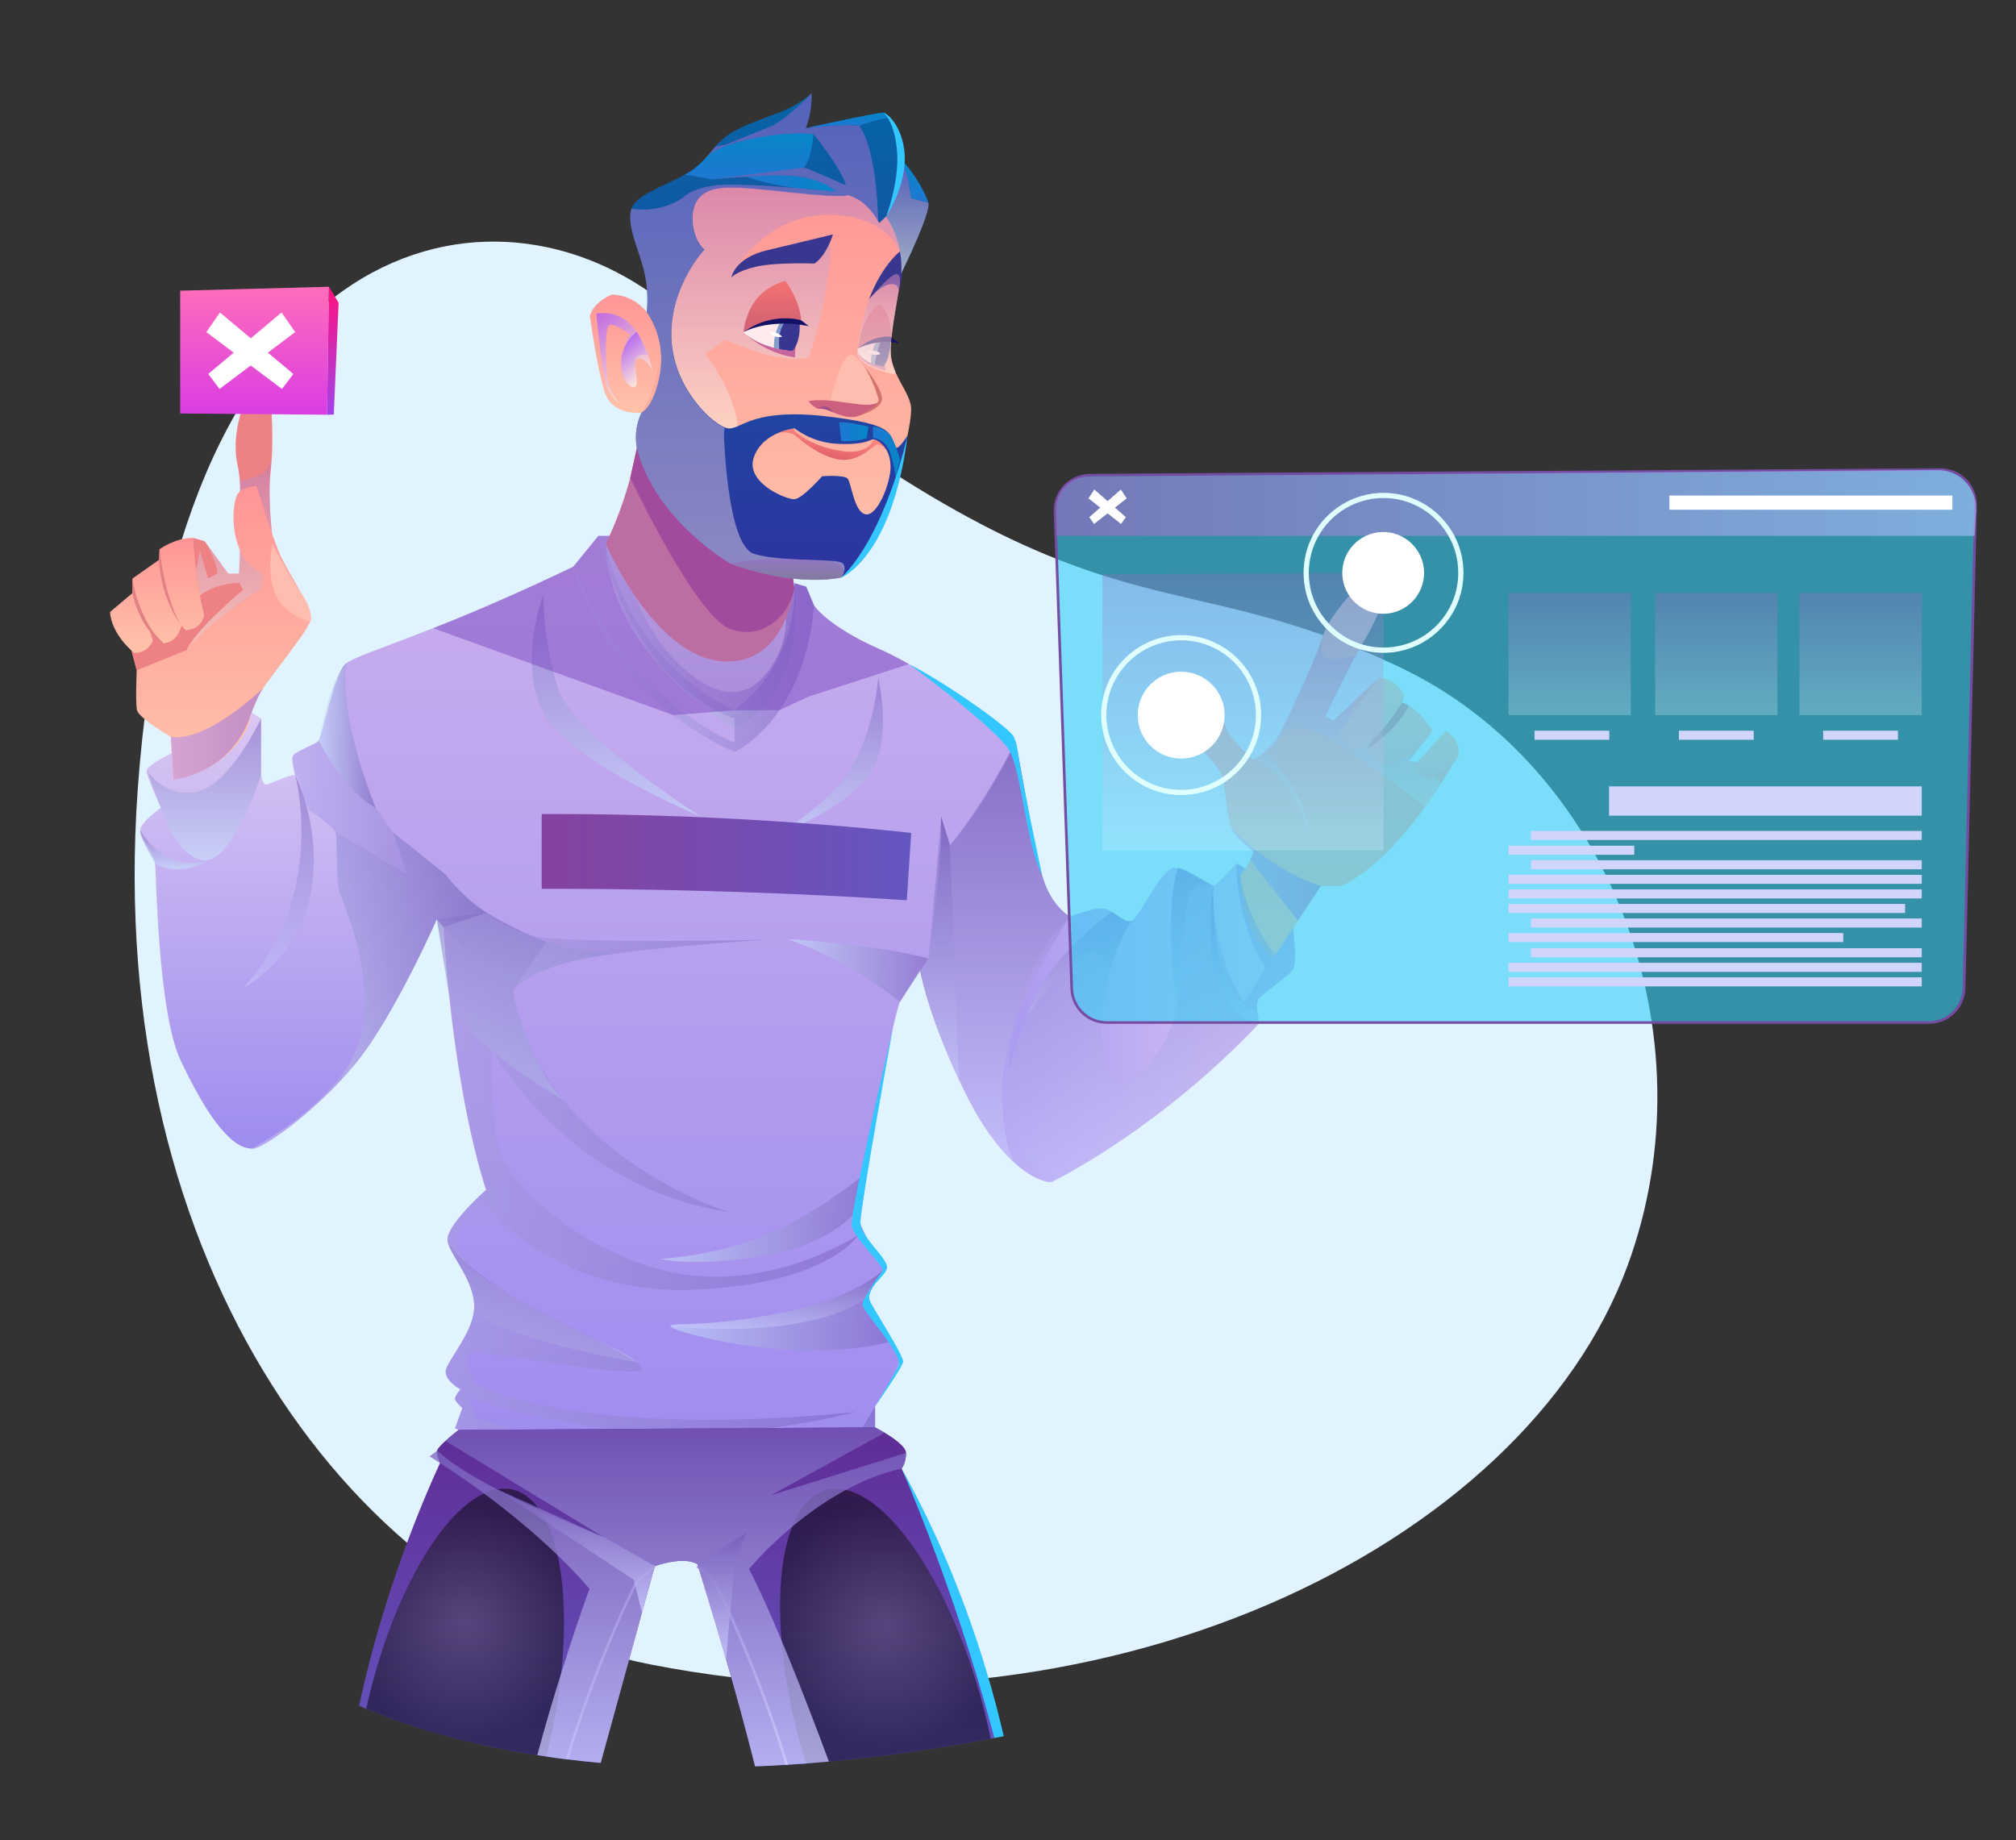 <?xml version="1.0" encoding="utf-8"?>
<!-- Generator: Adobe Illustrator 25.0.0, SVG Export Plug-In . SVG Version: 6.00 Build 0)  -->
<svg version="1.1" id="illustration" xmlns="http://www.w3.org/2000/svg" xmlns:xlink="http://www.w3.org/1999/xlink" x="0px"
	 y="0px" viewBox="0 0 324.83 296.54" style="enable-background:new 0 0 324.83 296.54;" xml:space="preserve">
<rect x="0" y="0" width="324.83" height="296.54" fill="#333333" stroke="none"/>
<style type="text/css">
	.st0{fill:#FFFFFF;}
	.st1{fill:#E0F3FF;}
	.st2{opacity:0.5;fill:#E0F3FF;}
	.st3{opacity:0.5;fill:#FFFFFF;}
	.st4{fill:url(#SVGID_1_);}
	.st5{opacity:0.82;fill:url(#SVGID_2_);}
	.st6{fill:url(#SVGID_3_);}
	.st7{opacity:0.82;fill:url(#SVGID_4_);}
	.st8{fill:#047FC4;}
	.st9{opacity:0.5;fill:#047FC4;}
	.st10{fill:url(#SVGID_5_);}
	.st11{fill:url(#SVGID_6_);}
	.st12{fill:url(#SVGID_7_);}
	.st13{fill:url(#SVGID_8_);}
	.st14{fill:url(#SVGID_9_);}
	.st15{fill:url(#SVGID_10_);}
	.st16{fill:url(#SVGID_11_);}
	.st17{fill:#0C409A;}
	.st18{opacity:0.5;fill:#0C409A;}
	.st19{fill:url(#SVGID_12_);}
	.st20{fill:url(#SVGID_13_);}
	.st21{fill:url(#SVGID_14_);}
	.st22{fill:url(#SVGID_15_);}
	.st23{opacity:0.5;fill:url(#SVGID_16_);}
	.st24{fill:url(#SVGID_17_);}
	.st25{fill:url(#SVGID_18_);}
	.st26{opacity:0.5;fill:url(#SVGID_19_);}
	.st27{fill:url(#SVGID_20_);}
	.st28{fill:url(#SVGID_21_);}
	.st29{fill:url(#SVGID_22_);}
	.st30{fill:url(#SVGID_23_);}
	.st31{fill:url(#SVGID_24_);}
	.st32{fill:url(#SVGID_25_);}
	.st33{fill:url(#SVGID_26_);}
	.st34{fill:url(#SVGID_27_);}
	.st35{fill:url(#SVGID_28_);}
	.st36{fill:url(#SVGID_29_);}
	.st37{fill:url(#SVGID_30_);}
	.st38{fill:url(#SVGID_31_);}
	.st39{fill:url(#SVGID_32_);}
	.st40{fill:url(#SVGID_33_);}
	.st41{fill:url(#SVGID_34_);}
	.st42{fill:url(#SVGID_35_);}
	.st43{fill:url(#SVGID_36_);}
	.st44{opacity:0.5;fill:url(#SVGID_37_);}
	.st45{fill:url(#SVGID_38_);}
	.st46{fill:url(#SVGID_39_);}
	.st47{fill:url(#SVGID_40_);}
	.st48{fill:url(#SVGID_41_);}
	.st49{fill:url(#SVGID_42_);}
	.st50{fill:url(#SVGID_43_);}
	.st51{fill:url(#SVGID_44_);}
	.st52{fill:url(#SVGID_45_);}
	.st53{fill:url(#SVGID_46_);}
	.st54{fill:url(#SVGID_47_);}
	.st55{fill:url(#SVGID_48_);}
	.st56{fill:url(#SVGID_49_);}
	.st57{fill:url(#SVGID_50_);}
	.st58{opacity:0.5;fill:url(#SVGID_51_);}
	.st59{fill:url(#SVGID_52_);}
	.st60{opacity:0.5;fill:url(#SVGID_53_);}
	.st61{opacity:0.5;fill:url(#SVGID_54_);}
	.st62{opacity:0.5;fill:url(#SVGID_55_);}
	.st63{fill:url(#SVGID_56_);}
	.st64{fill:url(#SVGID_57_);}
	.st65{fill:url(#SVGID_58_);}
	.st66{opacity:0.5;fill:url(#SVGID_59_);}
	.st67{fill:url(#SVGID_60_);}
	.st68{fill:url(#SVGID_61_);}
	.st69{fill:url(#SVGID_62_);}
	.st70{fill:url(#SVGID_63_);}
	.st71{fill:url(#SVGID_64_);}
	.st72{fill:url(#SVGID_65_);}
	.st73{fill:url(#SVGID_66_);}
	.st74{fill:url(#SVGID_67_);}
	.st75{fill:url(#SVGID_68_);}
	.st76{fill:url(#SVGID_69_);}
	.st77{fill:url(#SVGID_70_);}
	.st78{fill:#FE9083;}
	.st79{fill:url(#SVGID_71_);}
	.st80{fill:url(#SVGID_72_);}
	.st81{fill:url(#SVGID_73_);}
	.st82{fill:url(#SVGID_74_);}
	.st83{fill:url(#SVGID_75_);}
	.st84{fill:url(#SVGID_76_);}
	.st85{fill:url(#SVGID_77_);}
	.st86{fill:url(#SVGID_78_);}
	.st87{opacity:0.5;fill:url(#SVGID_79_);}
	.st88{fill:url(#SVGID_80_);}
	.st89{fill:url(#SVGID_81_);}
	.st90{fill:url(#SVGID_82_);}
	.st91{fill:url(#SVGID_83_);}
	.st92{fill:url(#SVGID_84_);}
	.st93{fill:#38368E;}
	.st94{fill:url(#SVGID_85_);}
	.st95{fill:url(#SVGID_86_);}
	.st96{fill:#131163;}
	.st97{fill:url(#SVGID_87_);}
	.st98{fill:#FFEBED;}
	.st99{fill:url(#SVGID_88_);}
	.st100{fill:#7F9EC9;}
	.st101{fill:#CB4D7A;}
	.st102{fill:#E4688E;}
	.st103{fill:#FFC0A7;}
	.st104{fill:url(#SVGID_89_);}
	.st105{fill:#9F4A8B;}
	.st106{fill:url(#SVGID_90_);}
	.st107{opacity:0.39;fill:#A8485B;}
	.st108{fill:url(#SVGID_91_);}
	.st109{opacity:0.5;fill:url(#SVGID_92_);}
	.st110{opacity:0.5;fill:url(#SVGID_93_);}
	.st111{opacity:0.5;fill:url(#SVGID_94_);}
	.st112{fill:url(#SVGID_95_);}
	.st113{fill:url(#SVGID_96_);}
	.st114{opacity:0.5;fill:url(#SVGID_97_);}
	.st115{fill:url(#SVGID_98_);}
	.st116{fill:url(#SVGID_99_);}
	.st117{opacity:0.5;fill:url(#SVGID_100_);}
	.st118{opacity:0.5;fill:url(#SVGID_101_);}
	.st119{fill:url(#SVGID_102_);}
	.st120{fill:url(#SVGID_103_);}
	.st121{opacity:0.5;fill:url(#SVGID_104_);}
	.st122{opacity:0.5;fill:url(#SVGID_105_);}
	.st123{opacity:0.5;fill:url(#SVGID_106_);}
	.st124{opacity:0.5;fill:url(#SVGID_107_);}
	.st125{opacity:0.5;fill:url(#SVGID_108_);}
	.st126{opacity:0.3;fill:url(#SVGID_109_);}
	.st127{opacity:0.3;fill:url(#SVGID_110_);}
	.st128{opacity:0.3;fill:url(#SVGID_111_);}
	.st129{opacity:0.3;fill:url(#SVGID_112_);}
	.st130{opacity:0.5;fill:url(#SVGID_113_);}
	.st131{opacity:0.5;fill:url(#SVGID_114_);}
	.st132{opacity:0.3;fill:url(#SVGID_115_);}
	.st133{opacity:0.5;fill:url(#SVGID_116_);}
	.st134{fill:#FEB1A8;}
	.st135{fill:url(#SVGID_117_);}
	.st136{opacity:0.2;fill:#FF275E;}
	.st137{fill:url(#SVGID_118_);}
	.st138{fill:url(#SVGID_119_);}
	.st139{fill:url(#SVGID_120_);}
	.st140{fill:url(#SVGID_121_);}
	.st141{fill:url(#SVGID_122_);}
	.st142{fill:url(#SVGID_123_);}
	.st143{opacity:0.5;fill:#CFB4FF;}
	.st144{opacity:0.5;fill:#5990FF;}
	.st145{fill:url(#SVGID_124_);}
	.st146{fill:url(#SVGID_125_);}
	.st147{fill:#34C7FF;}
	.st148{opacity:0.5;fill:url(#SVGID_126_);}
	.st149{fill:url(#SVGID_127_);}
	.st150{opacity:0.82;fill:url(#SVGID_128_);}
	.st151{fill:url(#SVGID_129_);}
	.st152{opacity:0.3;fill:url(#SVGID_130_);}
	.st153{opacity:0.5;fill:url(#SVGID_131_);}
	.st154{fill:url(#SVGID_132_);}
	.st155{fill:url(#SVGID_133_);}
	.st156{fill:url(#SVGID_134_);}
	.st157{fill:url(#SVGID_135_);}
	.st158{fill:url(#SVGID_136_);}
	.st159{fill:url(#SVGID_137_);}
	.st160{fill:url(#SVGID_138_);}
	.st161{fill:url(#SVGID_139_);}
	.st162{fill:url(#SVGID_140_);}
	.st163{fill:url(#SVGID_141_);}
	.st164{fill:#FFB398;}
	.st165{fill:url(#SVGID_142_);}
	.st166{fill:url(#SVGID_143_);}
	.st167{fill:url(#SVGID_144_);}
	.st168{fill:url(#SVGID_145_);}
	.st169{opacity:0.5;fill:url(#SVGID_146_);}
	.st170{opacity:0.5;fill:url(#SVGID_147_);}
	.st171{opacity:0.5;fill:url(#SVGID_148_);}
	.st172{fill:url(#SVGID_149_);}
	.st173{fill:url(#SVGID_150_);}
	.st174{fill:url(#SVGID_151_);}
	.st175{fill:url(#SVGID_152_);}
	.st176{opacity:0.5;fill:url(#SVGID_153_);}
	.st177{opacity:0.5;fill:url(#SVGID_154_);}
	.st178{fill:url(#SVGID_155_);}
	.st179{fill:url(#SVGID_156_);}
	.st180{fill:url(#SVGID_157_);}
	.st181{opacity:0.5;fill:url(#SVGID_158_);}
	.st182{opacity:0.5;fill:url(#SVGID_159_);}
	.st183{fill:url(#SVGID_160_);}
	.st184{opacity:0.5;fill:url(#SVGID_161_);}
	.st185{fill:url(#SVGID_162_);}
	.st186{fill:url(#SVGID_163_);}
	.st187{fill:url(#SVGID_164_);}
	.st188{fill:url(#SVGID_165_);}
	.st189{fill:url(#SVGID_166_);}
	.st190{fill:url(#SVGID_167_);}
	.st191{opacity:0.5;fill:url(#SVGID_168_);}
	.st192{fill:url(#SVGID_169_);}
	.st193{fill:url(#SVGID_170_);}
	.st194{fill:url(#SVGID_171_);}
	.st195{fill:#6DFFE8;}
	.st196{opacity:0.5;fill:url(#SVGID_172_);}
	.st197{opacity:0.5;fill:url(#SVGID_173_);}
	.st198{fill:url(#SVGID_174_);}
	.st199{opacity:0.5;fill:url(#SVGID_175_);}
	.st200{opacity:0.5;fill:url(#SVGID_176_);}
	.st201{fill:#6446A6;}
	.st202{opacity:0.5;fill:url(#SVGID_177_);}
	.st203{fill:url(#SVGID_178_);}
	.st204{opacity:0.3;fill:url(#SVGID_179_);}
	.st205{opacity:0.3;fill:url(#SVGID_180_);}
	.st206{opacity:0.3;fill:url(#SVGID_181_);}
	.st207{opacity:0.5;fill:url(#SVGID_182_);}
	.st208{opacity:0.3;fill:url(#SVGID_183_);}
	.st209{opacity:0.5;fill:url(#SVGID_184_);}
	.st210{fill:url(#SVGID_185_);}
	.st211{fill:url(#SVGID_186_);}
	.st212{fill:url(#SVGID_187_);}
	.st213{fill:url(#SVGID_188_);}
	.st214{opacity:0.5;fill:url(#SVGID_189_);}
	.st215{fill:url(#SVGID_190_);}
	.st216{fill:url(#SVGID_191_);}
	.st217{opacity:0.5;fill:url(#SVGID_192_);}
	.st218{fill:url(#SVGID_193_);}
	.st219{fill:url(#SVGID_194_);}
	.st220{fill:url(#SVGID_195_);}
	.st221{fill:url(#SVGID_196_);}
	.st222{fill:url(#SVGID_197_);}
	.st223{fill:url(#SVGID_198_);}
	.st224{fill:url(#SVGID_199_);}
	.st225{fill:url(#SVGID_200_);}
	.st226{fill:url(#SVGID_201_);}
	.st227{fill:url(#SVGID_202_);}
	.st228{fill:url(#SVGID_203_);}
	.st229{fill:url(#SVGID_204_);}
	.st230{fill:url(#SVGID_205_);}
	.st231{fill:url(#SVGID_206_);}
	.st232{fill:url(#SVGID_207_);}
	.st233{fill:url(#SVGID_208_);}
	.st234{fill:url(#SVGID_209_);}
	.st235{opacity:0.5;fill:url(#SVGID_210_);}
	.st236{fill:url(#SVGID_211_);}
	.st237{fill:url(#SVGID_212_);}
	.st238{fill:url(#SVGID_213_);}
	.st239{fill:url(#SVGID_214_);}
	.st240{fill:url(#SVGID_215_);}
	.st241{fill:url(#SVGID_216_);}
	.st242{fill:url(#SVGID_217_);}
	.st243{fill:url(#SVGID_218_);}
	.st244{fill:url(#SVGID_219_);}
	.st245{fill:url(#SVGID_220_);}
	.st246{fill:url(#SVGID_221_);}
	.st247{fill:url(#SVGID_222_);}
	.st248{fill:url(#SVGID_223_);}
	.st249{opacity:0.5;fill:url(#SVGID_224_);}
	.st250{fill:url(#SVGID_225_);}
	.st251{opacity:0.5;fill:url(#SVGID_226_);}
	.st252{opacity:0.5;fill:url(#SVGID_227_);}
	.st253{opacity:0.5;fill:url(#SVGID_228_);}
	.st254{fill:url(#SVGID_229_);}
	.st255{fill:url(#SVGID_230_);}
	.st256{fill:url(#SVGID_231_);}
	.st257{opacity:0.5;fill:url(#SVGID_232_);}
	.st258{fill:url(#SVGID_233_);}
	.st259{fill:url(#SVGID_234_);}
	.st260{fill:url(#SVGID_235_);}
	.st261{fill:url(#SVGID_236_);}
	.st262{fill:url(#SVGID_237_);}
	.st263{fill:url(#SVGID_238_);}
	.st264{fill:url(#SVGID_239_);}
	.st265{opacity:0.4;}
	.st266{opacity:0.5;fill:#4723A9;}
	.st267{fill:url(#SVGID_240_);}
	.st268{opacity:0.5;fill:url(#SVGID_241_);}
	.st269{fill:url(#SVGID_242_);}
	.st270{fill:url(#SVGID_243_);}
	.st271{fill:url(#SVGID_244_);}
	.st272{fill:url(#SVGID_245_);}
	.st273{fill:url(#SVGID_246_);}
	.st274{fill:#D9187C;}
	.st275{opacity:0.5;fill:#D9187C;}
	.st276{fill:url(#SVGID_247_);}
	.st277{fill:url(#SVGID_248_);}
	.st278{fill:url(#SVGID_249_);}
	.st279{fill:#FF51AA;}
	.st280{fill:url(#SVGID_250_);}
	.st281{fill:url(#SVGID_251_);}
	.st282{fill:url(#SVGID_252_);}
	.st283{fill:url(#SVGID_253_);}
	.st284{fill:url(#SVGID_254_);}
	.st285{opacity:0.5;fill:url(#SVGID_255_);}
	.st286{fill:url(#SVGID_256_);}
	.st287{fill:url(#SVGID_257_);}
	.st288{fill:url(#SVGID_258_);}
	.st289{fill:url(#SVGID_259_);}
	.st290{fill:url(#SVGID_260_);}
	.st291{fill:url(#SVGID_261_);}
	.st292{opacity:0.76;fill:url(#SVGID_262_);}
	.st293{opacity:0.5;fill:url(#SVGID_263_);}
	.st294{fill:url(#SVGID_264_);}
	.st295{fill:url(#SVGID_265_);}
	.st296{fill:url(#SVGID_266_);}
	.st297{fill:url(#SVGID_267_);}
	.st298{opacity:0.5;fill:url(#SVGID_268_);}
	.st299{opacity:0.5;fill:url(#SVGID_269_);}
	.st300{opacity:0.5;fill:url(#SVGID_270_);}
	.st301{fill:url(#SVGID_271_);}
	.st302{fill:url(#SVGID_272_);}
	.st303{fill:#365EE0;}
	.st304{fill:url(#SVGID_273_);}
	.st305{opacity:0.5;fill:url(#SVGID_274_);}
	.st306{fill:url(#SVGID_275_);}
	.st307{fill:url(#SVGID_276_);}
	.st308{opacity:0.3;fill:url(#SVGID_277_);}
	.st309{opacity:0.5;fill:#FF7E70;}
	.st310{fill:#9A8EFE;}
	.st311{opacity:0.5;fill:#9A8EFE;}
	.st312{opacity:0.5;fill:#F9DBC2;}
	.st313{fill:url(#SVGID_278_);}
	.st314{fill:url(#SVGID_279_);}
	.st315{opacity:0.82;fill:url(#SVGID_280_);}
	.st316{fill:url(#SVGID_281_);}
	.st317{opacity:0.82;fill:url(#SVGID_282_);}
	.st318{fill:url(#SVGID_283_);}
	.st319{fill:#9B5ED7;}
	.st320{fill:#744CA2;}
	.st321{fill:url(#SVGID_284_);}
	.st322{fill:url(#SVGID_285_);}
	.st323{fill:#FEA297;}
	.st324{fill:url(#SVGID_286_);}
	.st325{fill:url(#SVGID_287_);}
	.st326{fill:url(#SVGID_288_);}
	.st327{fill:url(#SVGID_289_);}
	.st328{fill:url(#SVGID_290_);}
	.st329{opacity:0.5;fill:url(#SVGID_291_);}
	.st330{fill:url(#SVGID_292_);}
	.st331{fill:url(#SVGID_293_);}
	.st332{opacity:0.5;fill:url(#SVGID_294_);}
	.st333{fill:url(#SVGID_295_);}
	.st334{fill:url(#SVGID_296_);}
	.st335{fill:url(#SVGID_297_);}
	.st336{fill:url(#SVGID_298_);}
	.st337{fill:url(#SVGID_299_);}
	.st338{fill:url(#SVGID_300_);}
	.st339{fill:url(#SVGID_301_);}
	.st340{fill:url(#SVGID_302_);}
	.st341{fill:url(#SVGID_303_);}
	.st342{fill:url(#SVGID_304_);}
	.st343{fill:url(#SVGID_305_);}
	.st344{fill:url(#SVGID_306_);}
	.st345{fill:url(#SVGID_307_);}
	.st346{fill:url(#SVGID_308_);}
	.st347{fill:url(#SVGID_309_);}
	.st348{fill:url(#SVGID_310_);}
	.st349{fill:url(#SVGID_311_);}
	.st350{opacity:0.5;fill:url(#SVGID_312_);}
	.st351{fill:url(#SVGID_313_);}
	.st352{fill:url(#SVGID_314_);}
	.st353{fill:url(#SVGID_315_);}
	.st354{fill:url(#SVGID_316_);}
	.st355{fill:url(#SVGID_317_);}
	.st356{fill:url(#SVGID_318_);}
	.st357{fill:url(#SVGID_319_);}
	.st358{fill:url(#SVGID_320_);}
	.st359{fill:url(#SVGID_321_);}
	.st360{fill:url(#SVGID_322_);}
	.st361{fill:url(#SVGID_323_);}
	.st362{fill:url(#SVGID_324_);}
	.st363{fill:url(#SVGID_325_);}
	.st364{opacity:0.5;fill:url(#SVGID_326_);}
	.st365{fill:url(#SVGID_327_);}
	.st366{opacity:0.5;fill:url(#SVGID_328_);}
	.st367{opacity:0.5;fill:url(#SVGID_329_);}
	.st368{opacity:0.5;fill:url(#SVGID_330_);}
	.st369{fill:url(#SVGID_331_);}
	.st370{fill:url(#SVGID_332_);}
	.st371{fill:url(#SVGID_333_);}
	.st372{opacity:0.5;fill:url(#SVGID_334_);}
	.st373{fill:url(#SVGID_335_);}
	.st374{fill:url(#SVGID_336_);}
	.st375{fill:url(#SVGID_337_);}
	.st376{fill:url(#SVGID_338_);}
	.st377{fill:url(#SVGID_339_);}
	.st378{fill:url(#SVGID_340_);}
	.st379{fill:url(#SVGID_341_);}
	.st380{fill:url(#SVGID_342_);}
	.st381{fill:url(#SVGID_343_);}
	.st382{fill:url(#SVGID_344_);}
	.st383{fill:url(#SVGID_345_);}
	.st384{fill:url(#SVGID_346_);}
	.st385{fill:url(#SVGID_347_);}
	.st386{opacity:0.5;fill:url(#SVGID_348_);}
	.st387{fill:#36295C;}
	.st388{fill:url(#SVGID_349_);}
	.st389{fill:url(#SVGID_350_);}
	.st390{fill:url(#SVGID_351_);}
	.st391{fill:url(#SVGID_352_);}
	.st392{fill:url(#SVGID_353_);}
	.st393{fill:url(#SVGID_354_);}
	.st394{fill:url(#SVGID_355_);}
	.st395{fill:url(#SVGID_356_);}
	.st396{fill:url(#SVGID_357_);}
	.st397{fill:url(#SVGID_358_);}
	.st398{opacity:0.5;fill:url(#SVGID_359_);}
	.st399{opacity:0.5;fill:url(#SVGID_360_);}
	.st400{fill:url(#SVGID_361_);}
	.st401{fill:url(#SVGID_362_);}
	.st402{fill:url(#SVGID_363_);}
	.st403{fill:url(#SVGID_364_);}
	.st404{opacity:0.5;fill:url(#SVGID_365_);}
	.st405{opacity:0.5;fill:url(#SVGID_366_);}
	.st406{fill:url(#SVGID_367_);}
	.st407{opacity:0.5;fill:url(#SVGID_368_);}
	.st408{opacity:0.3;fill:url(#SVGID_369_);}
	.st409{opacity:0.3;fill:url(#SVGID_370_);}
	.st410{opacity:0.5;fill:url(#SVGID_371_);}
	.st411{opacity:0.5;fill:url(#SVGID_372_);}
	.st412{opacity:0.5;fill:#CE47B8;}
	.st413{opacity:0.3;fill:url(#SVGID_373_);}
	.st414{opacity:0.5;fill:url(#SVGID_374_);}
	.st415{opacity:0.3;fill:url(#SVGID_375_);}
	.st416{opacity:0.5;fill:url(#SVGID_376_);}
	.st417{fill:url(#SVGID_377_);}
	.st418{opacity:0.82;fill:url(#SVGID_378_);}
	.st419{fill:url(#SVGID_379_);}
	.st420{opacity:0.2;fill:url(#SVGID_380_);}
	.st421{fill:url(#SVGID_381_);}
	.st422{fill:url(#SVGID_382_);}
	.st423{fill:url(#SVGID_383_);}
	.st424{opacity:0.82;fill:url(#SVGID_384_);}
	.st425{fill:url(#SVGID_385_);}
	.st426{fill:url(#SVGID_386_);}
	.st427{fill:url(#SVGID_387_);}
	.st428{fill:url(#SVGID_388_);}
	.st429{fill:url(#SVGID_389_);}
	.st430{fill:url(#SVGID_390_);}
	.st431{opacity:0.5;fill:#FFAEB0;}
	.st432{fill:url(#SVGID_391_);}
	.st433{fill:url(#SVGID_392_);}
	.st434{opacity:0.82;fill:url(#SVGID_393_);}
	.st435{fill:url(#SVGID_394_);}
	.st436{opacity:0.82;fill:url(#SVGID_395_);}
	.st437{display:none;}
	.st438{display:inline;fill:#047FC4;}
	.st439{display:inline;opacity:0.5;fill:#047FC4;}
	.st440{fill:url(#SVGID_396_);}
	.st441{fill:url(#SVGID_397_);}
	.st442{fill:url(#SVGID_398_);}
	.st443{fill:url(#SVGID_399_);}
	.st444{fill:url(#SVGID_400_);}
	.st445{display:inline;fill:#0C409A;}
	.st446{display:inline;opacity:0.5;fill:#0C409A;}
	.st447{display:inline;fill:url(#SVGID_401_);}
	.st448{display:inline;fill:url(#SVGID_402_);}
	.st449{display:inline;fill:url(#SVGID_403_);}
	.st450{display:inline;fill:url(#SVGID_404_);}
	.st451{display:inline;opacity:0.5;fill:url(#SVGID_405_);}
	.st452{display:inline;fill:url(#SVGID_406_);}
	.st453{display:inline;fill:url(#SVGID_407_);}
	.st454{display:inline;opacity:0.5;fill:url(#SVGID_408_);}
	.st455{display:inline;fill:url(#SVGID_409_);}
	.st456{display:inline;fill:url(#SVGID_410_);}
	.st457{display:inline;fill:url(#SVGID_411_);}
	.st458{display:inline;fill:url(#SVGID_412_);}
	.st459{display:inline;fill:url(#SVGID_413_);}
	.st460{display:inline;fill:url(#SVGID_414_);}
	.st461{display:inline;fill:url(#SVGID_415_);}
	.st462{display:inline;fill:url(#SVGID_416_);}
	.st463{display:inline;fill:url(#SVGID_417_);}
	.st464{display:inline;fill:url(#SVGID_418_);}
	.st465{display:inline;fill:url(#SVGID_419_);}
	.st466{display:inline;fill:url(#SVGID_420_);}
	.st467{display:inline;fill:url(#SVGID_421_);}
	.st468{display:inline;fill:url(#SVGID_422_);}
	.st469{display:inline;fill:url(#SVGID_423_);}
	.st470{display:inline;fill:url(#SVGID_424_);}
	.st471{display:inline;fill:url(#SVGID_425_);}
	.st472{display:inline;opacity:0.5;fill:url(#SVGID_426_);}
	.st473{display:inline;fill:url(#SVGID_427_);}
	.st474{display:inline;fill:url(#SVGID_428_);}
	.st475{display:inline;fill:url(#SVGID_429_);}
	.st476{display:inline;fill:url(#SVGID_430_);}
	.st477{display:inline;fill:url(#SVGID_431_);}
	.st478{display:inline;fill:url(#SVGID_432_);}
	.st479{display:inline;fill:url(#SVGID_433_);}
	.st480{display:inline;fill:url(#SVGID_434_);}
	.st481{display:inline;fill:url(#SVGID_435_);}
	.st482{display:inline;fill:url(#SVGID_436_);}
	.st483{display:inline;fill:url(#SVGID_437_);}
	.st484{display:inline;fill:url(#SVGID_438_);}
	.st485{display:inline;fill:url(#SVGID_439_);}
	.st486{display:inline;opacity:0.5;fill:url(#SVGID_440_);}
	.st487{display:inline;fill:url(#SVGID_441_);}
	.st488{display:inline;opacity:0.5;fill:url(#SVGID_442_);}
	.st489{display:inline;opacity:0.5;fill:url(#SVGID_443_);}
	.st490{display:inline;opacity:0.5;fill:url(#SVGID_444_);}
	.st491{display:inline;fill:url(#SVGID_445_);}
	.st492{display:inline;fill:url(#SVGID_446_);}
	.st493{display:inline;fill:url(#SVGID_447_);}
	.st494{display:inline;opacity:0.5;fill:url(#SVGID_448_);}
	.st495{display:inline;fill:url(#SVGID_449_);}
	.st496{display:inline;fill:url(#SVGID_450_);}
	.st497{display:inline;fill:url(#SVGID_451_);}
	.st498{display:inline;fill:url(#SVGID_452_);}
	.st499{display:inline;fill:url(#SVGID_453_);}
	.st500{display:inline;fill:url(#SVGID_454_);}
	.st501{display:inline;fill:url(#SVGID_455_);}
	.st502{fill:url(#SVGID_456_);}
	.st503{fill:url(#SVGID_457_);}
	.st504{fill:url(#SVGID_458_);}
	.st505{fill:url(#SVGID_459_);}
	.st506{fill:url(#SVGID_460_);}
	.st507{fill:url(#SVGID_461_);}
	.st508{opacity:0.5;fill:url(#SVGID_462_);}
	.st509{fill:url(#SVGID_463_);}
	.st510{fill:url(#SVGID_464_);}
	.st511{fill:url(#SVGID_465_);}
	.st512{fill:url(#SVGID_466_);}
	.st513{fill:url(#SVGID_467_);}
	.st514{fill:url(#SVGID_468_);}
	.st515{fill:url(#SVGID_469_);}
	.st516{fill:url(#SVGID_470_);}
	.st517{fill:url(#SVGID_471_);}
	.st518{fill:url(#SVGID_472_);}
	.st519{fill:url(#SVGID_473_);}
	.st520{opacity:0.5;fill:url(#SVGID_474_);}
	.st521{opacity:0.5;fill:url(#SVGID_475_);}
	.st522{fill:url(#SVGID_476_);}
	.st523{fill:url(#SVGID_477_);}
	.st524{fill:url(#SVGID_478_);}
	.st525{fill:url(#SVGID_479_);}
	.st526{opacity:0.5;fill:url(#SVGID_480_);}
	.st527{opacity:0.5;fill:url(#SVGID_481_);}
	.st528{fill:url(#SVGID_482_);}
	.st529{opacity:0.5;fill:url(#SVGID_483_);}
	.st530{opacity:0.3;fill:url(#SVGID_484_);}
	.st531{opacity:0.3;fill:url(#SVGID_485_);}
	.st532{opacity:0.5;fill:url(#SVGID_486_);}
	.st533{opacity:0.5;fill:url(#SVGID_487_);}
	.st534{opacity:0.3;fill:url(#SVGID_488_);}
	.st535{opacity:0.5;fill:url(#SVGID_489_);}
	.st536{opacity:0.3;fill:url(#SVGID_490_);}
	.st537{opacity:0.5;fill:url(#SVGID_491_);}
	.st538{fill:url(#SVGID_492_);}
	.st539{opacity:0.82;fill:url(#SVGID_493_);}
	.st540{fill:url(#SVGID_494_);}
	.st541{opacity:0.2;fill:url(#SVGID_495_);}
	.st542{fill:url(#SVGID_496_);}
	.st543{fill:url(#SVGID_497_);}
	.st544{fill:url(#SVGID_498_);}
	.st545{opacity:0.82;fill:url(#SVGID_499_);}
	.st546{fill:url(#SVGID_500_);}
	.st547{fill:url(#SVGID_501_);}
	.st548{fill:url(#SVGID_502_);}
	.st549{fill:url(#SVGID_503_);}
	.st550{fill:url(#SVGID_504_);}
	.st551{fill:url(#SVGID_505_);}
	.st552{fill:url(#SVGID_506_);}
	.st553{fill:url(#SVGID_507_);}
	.st554{fill:url(#SVGID_508_);}
	.st555{fill:url(#SVGID_509_);}
	.st556{fill:url(#SVGID_510_);}
	.st557{fill:url(#SVGID_511_);}
	.st558{fill:url(#SVGID_512_);}
	.st559{fill:url(#SVGID_513_);}
	.st560{fill:url(#SVGID_514_);}
	.st561{opacity:0.83;fill:url(#SVGID_515_);}
	.st562{fill:url(#SVGID_516_);}
	.st563{opacity:0.62;fill:url(#SVGID_517_);}
	.st564{fill:url(#SVGID_518_);}
	.st565{fill:url(#SVGID_519_);}
	.st566{opacity:0.62;fill:url(#SVGID_520_);}
	.st567{fill:url(#SVGID_521_);}
	.st568{fill:url(#SVGID_522_);}
	.st569{fill:url(#SVGID_523_);}
	.st570{fill:url(#SVGID_524_);}
	.st571{opacity:0.83;fill:url(#SVGID_525_);}
	.st572{fill:url(#SVGID_526_);}
	.st573{fill:url(#SVGID_527_);}
	.st574{fill:url(#SVGID_528_);}
	.st575{fill:url(#SVGID_529_);}
	.st576{fill:url(#SVGID_530_);}
	.st577{fill:#E87A8D;}
	.st578{fill:url(#SVGID_531_);}
	.st579{opacity:0.62;fill:url(#SVGID_532_);}
	.st580{fill:url(#SVGID_533_);}
	.st581{fill:url(#SVGID_534_);}
	.st582{fill:url(#SVGID_535_);}
	.st583{fill:url(#SVGID_536_);}
	.st584{fill:#77485E;}
	.st585{fill:url(#SVGID_537_);}
	.st586{fill:url(#SVGID_538_);}
	.st587{fill:url(#SVGID_539_);}
	.st588{fill:url(#SVGID_540_);}
	.st589{fill:url(#SVGID_541_);}
	.st590{fill:url(#SVGID_542_);}
	.st591{fill:url(#SVGID_543_);}
	.st592{fill:url(#SVGID_544_);}
	.st593{fill:url(#SVGID_545_);}
	.st594{fill:#E37E7F;}
	.st595{fill:url(#SVGID_546_);}
	.st596{fill:url(#SVGID_547_);}
	.st597{fill:url(#SVGID_548_);}
	.st598{fill:url(#SVGID_549_);}
	.st599{fill:url(#SVGID_550_);}
	.st600{fill:url(#SVGID_551_);}
	.st601{fill:url(#SVGID_552_);}
	.st602{fill:url(#SVGID_553_);}
	.st603{fill:url(#SVGID_554_);}
	.st604{fill:url(#SVGID_555_);}
	.st605{fill:url(#SVGID_556_);}
	.st606{fill:url(#SVGID_557_);}
	.st607{fill:url(#SVGID_558_);}
	.st608{fill:url(#SVGID_559_);}
	.st609{fill:url(#SVGID_560_);}
	.st610{opacity:0.62;fill:url(#SVGID_561_);}
	.st611{opacity:0.62;fill:url(#SVGID_562_);}
	.st612{opacity:0.62;fill:url(#SVGID_563_);}
	.st613{opacity:0.62;fill:url(#SVGID_564_);}
	.st614{opacity:0.62;fill:url(#SVGID_565_);}
	.st615{opacity:0.5;fill:url(#SVGID_566_);}
	.st616{opacity:0.62;fill:url(#SVGID_567_);}
	.st617{opacity:0.62;fill:url(#SVGID_568_);}
	.st618{opacity:0.62;fill:url(#SVGID_569_);}
	.st619{fill:url(#SVGID_570_);}
	.st620{fill:url(#SVGID_571_);}
	.st621{opacity:0.83;fill:url(#SVGID_572_);}
	.st622{fill:url(#SVGID_573_);}
	.st623{fill:url(#SVGID_574_);}
	.st624{opacity:0.5;fill:url(#SVGID_575_);}
	.st625{opacity:0.62;fill:url(#SVGID_576_);}
	.st626{opacity:0.62;fill:url(#SVGID_577_);}
	.st627{fill:url(#SVGID_578_);}
	.st628{fill:url(#SVGID_579_);}
	.st629{opacity:0.84;fill:url(#SVGID_580_);}
	.st630{opacity:0.84;fill:url(#SVGID_581_);}
	.st631{opacity:0.84;fill:url(#SVGID_582_);}
	.st632{opacity:0.62;fill:url(#SVGID_583_);}
	.st633{fill:url(#SVGID_584_);}
	.st634{fill:url(#SVGID_585_);}
	.st635{fill:url(#SVGID_586_);}
	.st636{fill:url(#SVGID_587_);}
	.st637{fill:url(#SVGID_588_);}
	.st638{fill:url(#SVGID_589_);}
	.st639{fill:url(#SVGID_590_);}
	.st640{fill:#D7E2FF;}
	.st641{fill:#D7D9FF;}
	.st642{fill:url(#SVGID_591_);}
	.st643{fill:url(#SVGID_592_);}
	.st644{fill:url(#SVGID_593_);}
	.st645{opacity:0.5;fill:url(#SVGID_594_);}
	.st646{opacity:0.5;fill:url(#SVGID_595_);}
	.st647{opacity:0.5;fill:url(#SVGID_596_);}
	.st648{opacity:0.5;fill:url(#SVGID_597_);}
	.st649{opacity:0.5;fill:url(#SVGID_598_);}
	.st650{opacity:0.5;fill:url(#SVGID_599_);}
	.st651{fill:url(#SVGID_600_);}
	.st652{opacity:0.5;fill:url(#SVGID_601_);}
	.st653{opacity:0.5;fill:url(#SVGID_602_);}
	.st654{fill:url(#SVGID_603_);}
	.st655{fill:url(#SVGID_604_);}
	.st656{opacity:0.76;fill:url(#SVGID_605_);}
	.st657{opacity:0.76;fill:url(#SVGID_606_);}
	.st658{opacity:0.76;fill:url(#SVGID_607_);}
	.st659{fill:url(#SVGID_608_);}
	.st660{opacity:0.5;fill:url(#SVGID_609_);}
	.st661{opacity:0.5;fill:url(#SVGID_610_);}
	.st662{fill:url(#SVGID_611_);}
	.st663{fill:url(#SVGID_612_);}
	.st664{fill:#EE8183;}
	.st665{fill:url(#SVGID_613_);}
	.st666{opacity:0.6;fill:url(#SVGID_614_);}
	.st667{fill:url(#SVGID_615_);}
	.st668{fill:#E28183;}
	.st669{opacity:0.91;fill:url(#SVGID_616_);}
	.st670{fill:url(#SVGID_617_);}
	.st671{opacity:0.6;fill:url(#SVGID_618_);}
	.st672{fill:url(#SVGID_619_);}
	.st673{fill:url(#SVGID_620_);}
	.st674{opacity:0.91;fill:url(#SVGID_621_);}
	.st675{opacity:0.5;fill:url(#SVGID_622_);}
	.st676{opacity:0.5;fill:url(#SVGID_623_);}
	.st677{opacity:0.5;fill:url(#SVGID_624_);}
	.st678{opacity:0.5;fill:url(#SVGID_625_);}
	.st679{opacity:0.5;fill:url(#SVGID_626_);}
	.st680{opacity:0.76;fill:url(#SVGID_627_);}
	.st681{opacity:0.5;fill:url(#SVGID_628_);}
	.st682{opacity:0.3;fill:url(#SVGID_629_);}
	.st683{opacity:0.5;fill:url(#SVGID_630_);}
	.st684{opacity:0.5;fill:url(#SVGID_631_);}
	.st685{opacity:0.5;fill:url(#SVGID_632_);}
	.st686{opacity:0.5;fill:url(#SVGID_633_);}
	.st687{fill:url(#SVGID_634_);}
	.st688{opacity:0.5;fill:url(#SVGID_635_);}
	.st689{opacity:0.3;fill:url(#SVGID_636_);}
	.st690{opacity:0.5;fill:url(#SVGID_637_);}
	.st691{opacity:0.5;fill:#7A4AC0;}
	.st692{fill:url(#SVGID_638_);}
	.st693{fill:url(#SVGID_639_);}
	.st694{fill:url(#SVGID_640_);}
	.st695{opacity:0.6;fill:url(#SVGID_641_);}
	.st696{fill:url(#SVGID_642_);}
	.st697{fill:url(#SVGID_643_);}
	.st698{fill:#C6659C;}
	.st699{fill:#CB5F7D;}
	.st700{fill:#FFBCAF;}
	.st701{opacity:0.6;fill:url(#SVGID_644_);}
	.st702{fill:url(#SVGID_645_);}
	.st703{fill:#D2726C;}
	.st704{opacity:0.6;fill:url(#SVGID_646_);}
	.st705{opacity:0.6;fill:url(#SVGID_647_);}
	.st706{opacity:0.5;fill:url(#SVGID_648_);}
	.st707{fill:url(#SVGID_649_);}
	.st708{fill:url(#SVGID_650_);}
	.st709{fill:url(#SVGID_651_);}
	.st710{opacity:0.8;fill:url(#SVGID_652_);}
	.st711{opacity:0.8;fill:url(#SVGID_653_);}
	.st712{fill:url(#SVGID_654_);}
	.st713{fill:url(#SVGID_655_);}
	.st714{fill:url(#SVGID_656_);}
	.st715{opacity:0.6;fill:#36D1F7;}
	.st716{opacity:0.6;fill:url(#SVGID_657_);}
	.st717{opacity:0.3;fill:url(#SVGID_658_);}
	.st718{opacity:0.3;fill:url(#SVGID_659_);}
	.st719{opacity:0.3;fill:url(#SVGID_660_);}
	.st720{opacity:0.3;fill:url(#SVGID_661_);}
	.st721{fill:#D1D4FB;}
	.st722{fill:#E0FFFF;}
	.st723{fill:url(#SVGID_662_);}
	.st724{fill:url(#SVGID_663_);}
	.st725{fill:none;}
</style>
<g>
	<path class="st1" d="M225.65,107.57c33.46,15.92,50.34,58.93,36.6,96.36c-16.69,45.47-84.72,78.55-157.57,64.26
		c-46.74-9.17-87.95-63.75-82.5-140.82c6.37-90.14,57.21-101.2,85.57-77.97C177.69,106.67,185.29,88.36,225.65,107.57z"/>
</g>
<g>
	<linearGradient id="SVGID_1_" gradientUnits="userSpaceOnUse" x1="104.162" y1="236.636" x2="104.162" y2="86.345">
		<stop  offset="0" style="stop-color:#9E8CEF"/>
		<stop  offset="1" style="stop-color:#CAAFEE"/>
	</linearGradient>
	<path class="st4" d="M169.54,190.4c-0.09,0.04-0.13,0.07-0.13,0.07c-0.69,0.08-2.82-0.39-5.62-2.81l-0.01-0.01
		c0-0.01-0.01-0.02-0.03-0.03c-0.01-0.01-0.02-0.03-0.03-0.03c-2.35-2.05-5.16-5.48-7.97-11.09c-5.61-11.21-7.22-18.7-7.48-20.01
		l-0.03-0.2l-3.27,5.19c-2.22,6.68-6.42,34.3-6.35,35.49c0.08,1.19,3.73,6.99,3.65,7.7c0,0,0,0.01-0.01,0.02
		c-0.1,0.72-1.74,2.3-2.21,4.03c-0.32,1.15,1.91,4.77,3.48,7.47v0.01c0.81,1.41,1.44,2.56,1.44,3c0,1.26-3.97,7.45-3.97,7.45v3.33
		l-0.06,0.06l-0.18,0.17l-0.15,0.13c-1.51,1.19-7.9,5.08-27.87,6.16c-23.66,1.26-39.42-6.35-39.42-6.35l1.19-3.26
		c0,0-1.11-0.95-1.19-1.42c-0.08-0.48,0.87-1.59,0.87-1.59s-2.38-1.26-2.38-2.86c0-1.58,4.77-6.5,4.61-10.71
		c-0.16-4.2-3.81-7.93-4.29-10.31c-0.48-2.38,6.19-8.25,6.19-8.25c-5.71-18.09-6.83-42.37-6.83-42.37l-1.11-1.27
		c0,0-6.83,15.55-13.02,23.17c-0.74,0.9-1.52,1.8-2.32,2.66c-1.73,1.87-3.56,3.62-5.33,5.15c-4.29,3.74-8.18,6.19-9.17,6
		c-1.59-0.32-7.94-12.86-7.65-25.71c0.13-6.11,3.82-12.96,7.65-18.44c0.41-0.59,0.82-1.16,1.24-1.73c2.71-3.69,5.32-6.59,6.57-7.91
		c0.49-0.52,0.76-0.8,0.76-0.8s-0.87-2.81-1.47-5.24c-0.01-0.06-0.03-0.12-0.04-0.18c0-0.03-0.01-0.06-0.02-0.08
		c-0.01-0.04-0.02-0.06-0.02-0.06c-0.35-1.5-0.57-2.8-0.37-3.12c0.53-0.85,3.6-1.8,4.13-2.43c0.53-0.64,2.75-11.32,4.44-12.49
		c1.62-1.11,4.48-1.93,14-5.67c0.47-0.18,0.95-0.37,1.45-0.57c10.68-4.23,21.16-9.36,21.16-9.36l4.02-4.94h1.79l-0.59,1.26
		l-0.03,0.04c0.28,1.27,0.61,2.5,0.98,3.66c0.01,0.03,0.02,0.07,0.03,0.09c5.53,17.44,19.75,23.06,19.75,23.06
		c9.88-7.3,9.69-18.88,9.69-18.88v-1.59l1.85,0.55l1.26,3.02c0,0,2.14,3.33,10.64,7.07c1.47,0.64,3.04,1.46,4.67,2.39
		c7.77,4.41,16.42,11.24,17.08,12.69c0.07,0.15,0.14,0.39,0.23,0.72v0.01c0.91,3.58,2.79,17.01,4.53,21.8
		c1.09,2.99,2.81,4.64,4.07,5.49c0.01,0.01,0.01,0.01,0.02,0.01c0.94,0.64,1.62,0.85,1.62,0.85c0.13,0.74,0.26,1.47,0.38,2.19
		C178.03,173.73,171.1,189.31,169.54,190.4z"/>
	<linearGradient id="SVGID_2_" gradientUnits="userSpaceOnUse" x1="77.42" y1="173.928" x2="77.42" y2="134.052">
		<stop  offset="0" style="stop-color:#CCEDFF"/>
		<stop  offset="1" style="stop-color:#755CBB"/>
	</linearGradient>
	<path style="opacity:0.5;fill:url(#SVGID_2_);" d="M100.8,153.46c-13.43,1.37-17.05,5.11-17.05,5.11
		c-3.78,0.48-12.26-9.2-12.26-9.2l-1.11-1.27c0,0-6.83,15.55-13.02,23.17c-0.74,0.9-1.52,1.8-2.32,2.66l0.88-1.98
		c0,0,1.44-0.69,1.86-8.25c0.43-7.55-3.17-18.83-3.2-20.36c-0.03-1.53-0.55-9.29-0.55-9.29l11.48,6.85l-2.12-6.72l8.36,6.72
		c0,0,3.27,4.92,11.54,9.03C91.1,153.81,99.84,153.5,100.8,153.46z"/>
	<linearGradient id="SVGID_3_" gradientUnits="userSpaceOnUse" x1="80.63" y1="177.28" x2="80.63" y2="147.053">
		<stop  offset="0" style="stop-color:#CCEDFF"/>
		<stop  offset="1" style="stop-color:#755CBB"/>
	</linearGradient>
	<path style="opacity:0.5;fill:url(#SVGID_3_);" d="M70.38,148.1l8-1.05c0,0,3.2,2.12,9.62,4.73l-5.35,7.9c0,0,2.12,11.26,8.22,17.6
		c0,0-16.18-8.99-18.46-16.55L70.38,148.1z"/>
	<linearGradient id="SVGID_4_" gradientUnits="userSpaceOnUse" x1="107.998" y1="211.159" x2="143.528" y2="211.159">
		<stop  offset="0" style="stop-color:#CCEDFF"/>
		<stop  offset="1" style="stop-color:#755CBB"/>
	</linearGradient>
	<path style="opacity:0.5;fill:url(#SVGID_4_);" d="M143.53,216.19L143.53,216.19c-15.73,4.07-35.7-1.76-35.53-2.47
		c0.17-0.71,5.47,0.32,17.76-2.14c11.92-2.39,16.24-6.63,16.5-6.88c-0.1,0.72-1.74,2.3-2.21,4.03
		C139.73,209.87,141.96,213.49,143.53,216.19z"/>
	<linearGradient id="SVGID_5_" gradientUnits="userSpaceOnUse" x1="125.131" y1="214.145" x2="125.131" y2="204.692">
		<stop  offset="0" style="stop-color:#CCCCFF"/>
		<stop  offset="1" style="stop-color:#755CBB"/>
	</linearGradient>
	<path style="opacity:0.5;fill:url(#SVGID_5_);" d="M142.26,204.69c-0.1,0.72-1.74,2.3-2.21,4.03c0,0-6.82,7.22-32.05,5
		c0.17-0.71,5.47,0.32,17.76-2.14C137.68,209.19,142,204.95,142.26,204.69z"/>
	<linearGradient id="SVGID_6_" gradientUnits="userSpaceOnUse" x1="87.32" y1="219.492" x2="87.32" y2="200.027">
		<stop  offset="0" style="stop-color:#CCCCFF"/>
		<stop  offset="1" style="stop-color:#755CBB"/>
	</linearGradient>
	<path style="opacity:0.5;fill:url(#SVGID_6_);" d="M102.5,219.49c0,0-18.59-3.05-26.17-7.94c0,0-0.01,0-0.01-0.01
		c0.08-0.42,0.11-0.83,0.09-1.24c-0.16-4.19-3.78-7.9-4.28-10.28c0.08,0.23,0.63,1.48,3.27,3.74c1.67,1.43,4.19,3.27,7.97,5.51
		c0.1,0.06,0.2,0.12,0.29,0.17c5.36,3.17,9.98,5.31,13.31,6.88c0.03,0.01,0.04,0.02,0.06,0.03
		C100.03,217.77,101.98,218.7,102.5,219.49C102.5,219.48,102.5,219.49,102.5,219.49z"/>
	<linearGradient id="SVGID_7_" gradientUnits="userSpaceOnUse" x1="22.61" y1="176.219" x2="140.999" y2="176.219">
		<stop  offset="0" style="stop-color:#CCCCFF"/>
		<stop  offset="1" style="stop-color:#755CBB"/>
	</linearGradient>
	<path style="opacity:0.5;fill:url(#SVGID_7_);" d="M141,226.65v3.33l-0.06,0.06l-0.18,0.17l-0.15,0.13
		c-1.51,1.19-7.9,5.08-27.87,6.16c-23.66,1.26-39.42-6.35-39.42-6.35l1.19-3.26c0,0-1.11-0.95-1.19-1.42
		c-0.08-0.48,0.87-1.59,0.87-1.59s-2.38-1.26-2.38-2.86c0-1.43,3.89-5.58,4.51-9.47c0.08-0.42,0.11-0.83,0.09-1.24
		c-0.16-4.19-3.78-7.9-4.28-10.28c-0.01-0.03-0.01-0.03-0.01-0.03c-0.48-2.38,6.19-8.25,6.19-8.25
		c-5.71-18.09-6.83-42.37-6.83-42.37l-1.11-1.27c0,0-6.83,15.55-13.02,23.17c-6.19,7.62-15.24,14.13-16.82,13.81
		c-3.65,0-7.73-6.35-11.43-14.18c-3.7-7.83-3.93-30.33-4.12-31.72c-0.2-1.39-2.26-4.17-2.39-5.36c3.97,6.83,10.29,4.82,10.29,4.82
		c-4.58,0.1-6.96-8.47-6.96-8.47l-0.03-0.06l-0.03-0.06l-2.24-5.9c0.25,0.28,5.49,6.14,10.54,2.53c5.18-3.7,7.86-10.87,7.86-10.87
		v9.2c0,0,0.31,1.43,0.79,1.43c-0.31,4.24-1.21,9.4-2.29,14.48c-2.35,11-5.58,21.62-5.58,21.62s8.74-4.76,11.82-16.82
		c1.47-5.77,1.71-10.79,1.57-14.44c-0.13-3.12-0.54-5.26-0.7-6.04c-0.01-0.06-0.03-0.12-0.04-0.18c0-0.03-0.01-0.06-0.02-0.08
		c0-0.02-0.01-0.03-0.01-0.04l0.85,1.79l1.61,3.99c1.87,15.48-1.98,38.8-1.98,38.8c5.61-6.99,6.78-22.43,6.53-26.18
		c-0.11-1.79-0.25-4-0.34-5.81c-0.13-1.98-0.21-3.48-0.21-3.48l11.48,6.85l-2.12-6.72l8.36,6.72c0,0,7.51,9.05,15.24,10.1
		c7.72,1.06,36.07,0.43,36.07,0.43s-24.65,1.58-31.84,3.7c-7.19,2.12-8.57,4.55-8.57,4.55c5.2,26.46,33.99,35.38,34.88,35.65
		c-26.12-3.92-38.27-26.12-38.27-26.12s-0.43,12.49,1.58,17.25c2.01,4.76,13.86,16.4,29.1,18.83c1.28,0.2,2.55,0.33,3.79,0.39
		c12.85,0.6,23.49-5.96,24.57-6.67c0.06-0.04,0.09-0.06,0.09-0.06s-0.01,0.02-0.03,0.04c-0.41,0.63-5.68,8.03-26.95,8.84
		c-1.29,0.05-2.55,0.04-3.77-0.01c-0.01,0-0.02,0-0.02,0c-19.72-0.83-29.76-13.96-29.76-13.96s-7.3,3.92-2.64,9.73
		c0.05,0.06,0.1,0.13,0.15,0.18c1.37,1.58,4.4,3.52,7.97,5.51c0.1,0.06,0.2,0.12,0.29,0.17c4.32,2.39,9.39,4.85,13.31,6.88
		c0.03,0.01,0.04,0.02,0.06,0.03c2.4,1.25,4.36,2.32,5.46,3.12c0.01,0,0.01,0.01,0.01,0.01c1.11,0.8,1.33,1.32,0.25,1.45
		c-5.5,0.64-26.34-3.91-27.19-2.65c-0.85,1.27,1.03,4.55,1.03,4.55c19.13,9.48,60.06,4.81,61.35,4.67
		c-34.26,8.77-62.28-2.34-62.28-2.34l0.93,3.28c0,0,15.26,5.28,33.24,5.71c17.99,0.42,29.21-4.18,29.21-4.18L141,226.65z"/>
	<g>
		<linearGradient id="SVGID_8_" gradientUnits="userSpaceOnUse" x1="109.21" y1="284.64" x2="109.21" y2="229.986">
			<stop  offset="0" style="stop-color:#6456C0"/>
			<stop  offset="1" style="stop-color:#5F2C95"/>
		</linearGradient>
		<path class="st13" d="M160.55,280c-0.11,0.03-0.22,0.05-0.33,0.07c-0.21,0.04-0.4,0.09-0.6,0.11c-9.32,1.77-18,2.96-26.07,3.69
			c-1.25,0.11-2.48,0.22-3.69,0.32c-0.97,0.07-1.94,0.13-2.89,0.19c-0.14,0.01-0.27,0.02-0.42,0.02c-1.66,0.11-3.29,0.19-4.89,0.25
			c-1.56-6.2-3.21-12.18-4.68-17.29l-0.11-0.37c-0.17-0.61-0.35-1.21-0.52-1.8c-1.74-6-3.15-10.5-3.7-12.28
			c-0.04-0.12-0.08-0.22-0.11-0.32c-0.03-0.12-0.07-0.22-0.09-0.29c-0.01-0.01-0.01-0.02-0.01-0.03l-0.07-0.2
			c-2.33-1.39-6.87,0.32-6.87,0.32l-0.1,0.35v0.01l-1.97,7.12l-0.24,0.91l-6.41,23.31c-1.8-0.15-3.54-0.35-5.23-0.56
			c-0.14-0.01-0.28-0.03-0.43-0.04c-1.06-0.13-2.09-0.27-3.09-0.42v-0.01c-0.5-0.07-0.99-0.14-1.47-0.22
			c-12.09-1.88-21.19-4.82-27.55-7.47c-0.39-0.16-0.78-0.33-1.15-0.49c3.92-18.47,10.72-34.04,12.57-38.08
			c0.29-0.68,0.47-1.03,0.47-1.03l-0.01-0.01c-0.05-0.13-0.61-1.25-0.46-2c0.05-0.33,0.66-0.95,1.33-1.56
			c0.91-0.83,1.99-1.67,2.12-1.77c0.01-0.01,0.01-0.01,0.01-0.01l9.22-0.05h0.01l15.7-0.1h0.01l25.25-0.15h0.04l14.88-0.1l1.99-0.01
			c0,0,0.68,0.34,1.54,0.86h0.01c1.46,0.88,3.45,2.26,3.45,3.27c0,1.39-0.55,2.28-0.68,2.48l-0.04,0.04c0,0.01,0.01,0.01,0.01,0.02
			c0.01,0.03,0.04,0.1,0.09,0.2c5.22,9.86,9.29,21.53,12.36,32.37C158.8,272.95,159.74,276.58,160.55,280z"/>
		<radialGradient id="SVGID_9_" cx="74.944" cy="261.466" r="18.967" gradientUnits="userSpaceOnUse">
			<stop  offset="0" style="stop-color:#4B474B"/>
			<stop  offset="1" style="stop-color:#000000"/>
		</radialGradient>
		<path style="opacity:0.5;fill:url(#SVGID_9_);" d="M90.43,269.54v0.01c-0.38,3.73-1.03,7.65-1.96,11.66
			c-0.14,0.61-0.29,1.22-0.44,1.84c-0.5-0.07-0.99-0.14-1.47-0.22c-12.09-1.88-21.19-4.82-27.55-7.47c0.05-0.29,0.13-0.6,0.2-0.9
			c3.52-15.22,10.02-27.53,16.42-32.35c0.79-0.61,1.57-1.09,2.36-1.45c0.7-0.33,1.39-0.56,2.06-0.66c0.01-0.01,0.01-0.02,0.02-0.02
			c0,0.01,0.01,0.01,0.01,0.01h0.03c0.84-0.15,1.65-0.14,2.45,0.04c1.58,0.36,2.96,1.37,4.11,2.91c0.1,0.12,0.19,0.25,0.27,0.38
			c0.42,0.59,0.79,1.26,1.14,1.98v0.01c0.72,1.51,1.3,3.28,1.75,5.29c0.23,1.04,0.43,2.13,0.58,3.28
			C91.01,258.38,91.04,263.73,90.43,269.54z"/>
		<radialGradient id="SVGID_10_" cx="142.654" cy="262.035" r="19.729" gradientUnits="userSpaceOnUse">
			<stop  offset="0" style="stop-color:#4B474B"/>
			<stop  offset="1" style="stop-color:#000000"/>
		</radialGradient>
		<path style="opacity:0.5;fill:url(#SVGID_10_);" d="M159.63,280.17c-9.32,1.77-18,2.96-26.07,3.69c-1.25,0.11-2.48,0.22-3.69,0.32
			c-0.28-0.87-0.55-1.77-0.8-2.68c-1.41-5.01-2.36-9.91-2.88-14.46c-0.11-0.93-0.21-1.84-0.27-2.73c-0.61-7.47,0-13.9,1.72-18.28
			l0.01-0.01c1.23-3.16,3.06-5.25,5.42-5.91c1.04-0.29,2.12-0.29,3.23-0.02c6.95,1.59,15.23,13.27,20.43,29.15
			c0.45,1.35,0.87,2.75,1.27,4.17C158.62,275.69,159.18,277.95,159.63,280.17z"/>
		<g>
			<linearGradient id="SVGID_11_" gradientUnits="userSpaceOnUse" x1="91.131" y1="267.86" x2="105.638" y2="267.86">
				<stop  offset="0" style="stop-color:#9E8CEF"/>
				<stop  offset="1" style="stop-color:#CAAFEE"/>
			</linearGradient>
			<path class="st16" d="M105.64,252.52l-0.23,0.2v0.01l-2.7,2.36c-0.04,0.08-0.14,0.29-0.31,0.62c-0.36,0.72-1.01,2.04-1.82,3.86
				c-2.22,4.89-5.81,13.45-9.02,23.95c-0.14-0.01-0.28-0.03-0.43-0.04c3.22-10.56,6.84-19.16,9.07-24.09
				c1.03-2.26,1.77-3.75,2.04-4.29v-0.01c0.08-0.13,0.11-0.21,0.12-0.22l0.04-0.07l2.91-2.53l0.05-0.05l0.14,0.16L105.64,252.52z"/>
		</g>
		<g>
			<linearGradient id="SVGID_12_" gradientUnits="userSpaceOnUse" x1="112.236" y1="268.297" x2="126.973" y2="268.297">
				<stop  offset="0" style="stop-color:#9E8CEF"/>
				<stop  offset="1" style="stop-color:#CAAFEE"/>
			</linearGradient>
			<path class="st19" d="M120.4,266.04c2.04,4.94,4.42,11.22,6.58,18.33c-0.14,0.01-0.27,0.02-0.42,0.02
				c-2.2-7.19-4.59-13.51-6.65-18.45c-0.84-2.03-1.63-3.82-2.32-5.34c-1.53-3.4-2.58-5.44-2.73-5.72l-2.21-1.98l-0.02-0.02h-0.01
				l-0.38-0.35l0.21-0.24h0.01l0.07-0.08l2.69,2.44c0.03,0.07,0.99,1.9,2.46,5.1C118.45,261.46,119.38,263.58,120.4,266.04z"/>
		</g>
		<linearGradient id="SVGID_13_" gradientUnits="userSpaceOnUse" x1="107.599" y1="284.64" x2="107.599" y2="229.986">
			<stop  offset="0" style="stop-color:#CCCCFF"/>
			<stop  offset="1" style="stop-color:#755CBB"/>
		</linearGradient>
		<path style="opacity:0.76;fill:url(#SVGID_13_);" d="M146,234.12c0,1.39-0.55,2.28-0.68,2.48l-0.04,0.04
			c-3.2,0.72-6.23,1.97-8.99,3.45c-3.31,1.79-6.25,3.92-8.65,5.93l-0.01,0.01c-4.33,3.6-6.94,6.81-6.94,6.81
			c1.57,3.03,3.38,7.04,5.22,11.47c0.4,0.94,0.8,1.9,1.19,2.87c2.2,5.4,4.44,11.24,6.46,16.68c-1.25,0.11-2.48,0.22-3.69,0.32
			c-0.97,0.07-1.94,0.13-2.89,0.19c-0.14,0.01-0.27,0.02-0.42,0.02c-1.66,0.11-3.29,0.19-4.89,0.25c-1.56-6.2-3.21-12.18-4.68-17.29
			l-0.11-0.37c-0.17-0.61-0.35-1.21-0.52-1.8c-1.74-6-3.15-10.5-3.7-12.28c-0.04-0.12-0.08-0.22-0.11-0.32
			c-0.03-0.12-0.07-0.22-0.09-0.29c-0.01-0.01-0.01-0.02-0.01-0.03l-0.07-0.2c-2.33-1.39-6.87,0.32-6.87,0.32l-0.1,0.35v0.01
			l-1.97,7.12l-0.24,0.91l-6.41,23.31c-1.8-0.15-3.54-0.35-5.23-0.56c-0.14-0.01-0.28-0.03-0.43-0.04
			c-1.06-0.13-2.09-0.27-3.09-0.42v-0.01c-0.5-0.07-0.99-0.14-1.47-0.22c1.29-4.81,2.64-9.34,3.87-13.27v-0.01
			c2.06-6.59,3.8-11.46,4.35-13.01c0.13-0.34,0.2-0.52,0.2-0.52c-1.62-1.88-3.36-3.69-5.15-5.41c-4.07-3.93-8.37-7.36-11.84-9.94
			c-4.13-3.06-7.08-4.9-7.08-4.9l-0.01-0.01l-1.7-1.07l1.25-0.93c2.04,1.96,5.58,4.12,9.44,6.14l0.02,0.01
			c0.05,0.03,0.11,0.07,0.17,0.09c0,0.01,0.01,0.01,0.01,0.01h0.03c2.26,1.19,4.6,2.32,6.83,3.33c5.04,2.32,9.36,4.03,10.25,4.36
			l0.07,0.02l-25.49-15.52c0.91-0.83,1.99-1.67,2.12-1.77c0.01-0.01,0.01-0.01,0.01-0.01l9.22-0.05h0.01l15.7-0.1h0.01l25.25-0.15
			h0.04l14.88-0.1l1.99-0.01c0,0,0.68,0.34,1.54,0.86l-18.33,10.08L146,234.12z"/>
		<linearGradient id="SVGID_14_" gradientUnits="userSpaceOnUse" x1="116.296" y1="267.345" x2="116.296" y2="246.966">
			<stop  offset="0" style="stop-color:#CCCCFF"/>
			<stop  offset="1" style="stop-color:#755CBB"/>
		</linearGradient>
		<polygon style="opacity:0.76;fill:url(#SVGID_14_);" points="112.38,252.05 120.21,246.97 118.35,252.05 116.99,267.35 		"/>
		<linearGradient id="SVGID_15_" gradientUnits="userSpaceOnUse" x1="92.691" y1="259.851" x2="92.691" y2="239.885">
			<stop  offset="0" style="stop-color:#CCCCFF"/>
			<stop  offset="1" style="stop-color:#755CBB"/>
		</linearGradient>
		<polygon style="opacity:0.76;fill:url(#SVGID_15_);" points="105.5,252.37 97.35,247.75 79.88,239.89 102.12,254.58 
			103.45,259.85 		"/>
	</g>
	<path class="st78" d="M127.95,95.02c0.05,0.36,0.09,0.55,0.09,0.55c-0.41,1.71-0.88,3.29-1.39,4.74
		c-1.64,4.72-3.69,8.07-5.22,10.15c-1.33,1.8-2.28,2.66-2.28,2.66c-12.22-3.84-18.24-15.79-20.55-21.73
		c-0.02-0.03-0.03-0.06-0.03-0.09c-0.44-1.12-0.74-2.03-0.92-2.61c0,0,0,0,0-0.01c-0.14-0.47-0.21-0.73-0.21-0.73
		c0.05-0.1,0.1-0.21,0.15-0.31l0.03-0.04c0.2-0.42,0.4-0.85,0.59-1.26c1.6-3.5,2.66-6.78,3.35-9.36c0.59-2.19,0.91-3.89,1.06-4.78
		c0.08-0.46,0.11-0.71,0.11-0.71l5.7,3.01l19.62,10.39c-0.29,1.8-0.41,3.49-0.42,4.98c-0.02,1.05,0.02,1.98,0.08,2.78
		c0.06,0.97,0.16,1.74,0.23,2.24v0.01C127.93,94.95,127.94,94.98,127.95,95.02z"/>
	<linearGradient id="SVGID_16_" gradientUnits="userSpaceOnUse" x1="112.942" y1="117.469" x2="112.942" y2="87.643">
		<stop  offset="0" style="stop-color:#D5CDF8"/>
		<stop  offset="1" style="stop-color:#F3EDFB"/>
	</linearGradient>
	<path style="fill:url(#SVGID_16_);" d="M122.51,114.45c-1.13,1.12-2.46,2.13-4.05,2.96c-0.03,0.03-0.07,0.04-0.1,0.06
		c0,0-0.04-0.03-0.12-0.07l-0.01-0.01c-0.43-0.26-1.88-1.16-3.84-2.63c-5.13-3.86-13.69-11.67-16.13-22.19
		c-0.01-0.02-0.01-0.03-0.02-0.04c-0.28-1.25-0.49-2.52-0.59-3.84c0,0,0,0,0-0.01c-0.03-0.34-0.05-0.69-0.06-1.04
		c0,0,1.7,4,4.65,8.31c3.47,5.08,8.67,10.61,14.88,10.65c5.38,0.03,8.13-3.64,9.53-7.04c0.59-1.44,0.95-2.82,1.13-3.85
		c0.01-0.01,0.01-0.02,0.01-0.02c0.06-0.3,0.1-0.57,0.14-0.8v-0.01c0.02-0.12,0.03-0.22,0.04-0.31c0.05-0.38,0.07-0.59,0.07-0.59
		S130.1,106.85,122.51,114.45z"/>
	<linearGradient id="SVGID_17_" gradientUnits="userSpaceOnUse" x1="97.588" y1="102.527" x2="128.297" y2="102.527">
		<stop  offset="0" style="stop-color:#CCCCFF"/>
		<stop  offset="1" style="stop-color:#755CBB"/>
	</linearGradient>
	<path style="opacity:0.5;fill:url(#SVGID_17_);" d="M122.51,114.45c-1.13,1.12-2.46,2.13-4.05,2.96h-0.1l-0.12-0.01l-0.01-0.01
		c-0.43-0.26-1.88-1.16-3.84-2.63c-5.13-3.86-13.69-11.67-16.13-22.19c-0.01-0.02-0.01-0.03-0.02-0.04
		c-0.28-1.25-0.49-2.52-0.59-3.84c0,0,0,0,0-0.01c-0.03-0.34-0.05-0.69-0.06-1.04c0,0,1.7,4,4.65,8.31c0,0,3.38,9.3,10.7,13.9
		c3.67,2.3,6.45,1.97,8.49,0.61c2.04-1.35,3.37-3.7,4.15-5.48c0.78-1.78,1.03-3.45,1.07-4.67c0.01-0.28,0.01-0.53,0-0.75
		c0.59-1.44,0.95-2.82,1.13-3.85c0.01-0.01,0.01-0.02,0.01-0.02c0.06-0.3,0.1-0.57,0.14-0.8v-0.01c0.02-0.12,0.03-0.22,0.04-0.31
		c0.05-0.38,0.07-0.59,0.07-0.59S130.1,106.85,122.51,114.45z"/>
	<linearGradient id="SVGID_18_" gradientUnits="userSpaceOnUse" x1="41.79" y1="142.985" x2="78.391" y2="142.985">
		<stop  offset="0" style="stop-color:#CCCCFF"/>
		<stop  offset="1" style="stop-color:#755CBB"/>
	</linearGradient>
	<path style="opacity:0.5;fill:url(#SVGID_18_);" d="M78.39,147.05l-6.9,2.32l-1.11-1.27c0,0-6.83,15.55-13.02,23.17
		c-0.74,0.9-1.52,1.8-2.32,2.66c-1.73,1.87-3.56,3.62-5.33,5.15l-5.26-22.67l-2.67-17.21c2.71-3.69,5.32-6.59,6.57-7.91
		c0.49-0.52,0.76-0.8,0.76-0.8s-0.87-2.81-1.47-5.24c-0.01-0.06-0.03-0.12-0.04-0.18c0-0.03-0.01-0.06-0.02-0.08
		c-0.01-0.04-0.02-0.06-0.02-0.06c-0.35-1.5-0.57-2.8-0.37-3.12c0.53-0.85,3.6-1.8,4.13-2.43c0.53-0.64,2.75-11.32,4.44-12.49
		c0,0-1.11,10.26,4.77,23.28l2.86,4.02l8.36,6.72C71.76,140.9,74.93,145.12,78.39,147.05z"/>
	<linearGradient id="SVGID_19_" gradientUnits="userSpaceOnUse" x1="40.658" y1="185.076" x2="40.658" y2="114.797">
		<stop  offset="0" style="stop-color:#9E8CEF"/>
		<stop  offset="1" style="stop-color:#DAC7F3"/>
	</linearGradient>
	<path style="fill:url(#SVGID_19_);" d="M58.42,165.61c-1.48,11-17.87,19.46-17.87,19.46c-3.65,0-7.73-6.35-11.43-14.18
		c-3.7-7.83-3.93-30.33-4.12-31.72c-0.2-1.39-2.26-4.17-2.39-5.36c-0.12-1.19,3.33-3.65,3.33-3.65l-0.03-0.06l-0.03-0.06
		c-0.36-0.77-2.39-5.12-2.24-5.91c0.16-0.87,4.04-2.77,4.04-2.77l0.24,4.28c0,0,9.03-1.71,12.09-8.7l0.54-2.14l1.51,1.01v9.2
		c0,0,0.31,1.43,0.79,1.43s4-1.76,4.73-1.52c0.75,0.24,1.47,5.17,2.46,5.8c0.98,0.64,3.6,2.46,4,3.33c0.18,0.39,0.19,1.81,0.21,3.48
		c0.03,2.04,0.04,4.46,0.34,5.81C55.15,145.79,59.91,154.61,58.42,165.61z"/>
	<linearGradient id="SVGID_20_" gradientUnits="userSpaceOnUse" x1="161.511" y1="164.821" x2="208.67" y2="164.821">
		<stop  offset="0" style="stop-color:#A999F1"/>
		<stop  offset="1" style="stop-color:#DAC7F3"/>
	</linearGradient>
	<path class="st27" d="M208.34,156.19c-0.74,1.16-4.44,3.6-5.39,4.56c-0.95,0.95,0,4.08,0,4.08c-15.55,16.51-31.77,24.77-33.4,25.58
		c-0.09,0.04-0.13,0.07-0.13,0.07c-9.77-6.57-8.93-17.38-5.69-26.49c3.1-8.74,8.41-15.92,8.64-16.23l0.01-0.01c0,0,0,0,0.01-0.01
		c0.18-0.07,2.96-1.22,4.96-1.37c0.66-0.05,1.26,0.21,1.83,0.57c1.19,0.74,2.19,1.9,3.17,1.42c1.43-0.72,4.63-8.28,6.8-8.49
		c1.52-0.14,3.62,1.4,5.02,2.28c0.61,0.39,1.09,0.64,1.32,0.58c0.8-0.21,3.49-3.44,3.71-3.53c0.21-0.09,1.44,0.81,1.44,0.81
		l-0.86,1.07c1.32,7.62,5.66,12.75,5.66,12.75l2.91-4.25C208.34,149.56,209.08,155.02,208.34,156.19z"/>
	<path class="st101" d="M127.99,94.7c-0.02,0.11-0.03,0.22-0.04,0.33c-0.04,0.23-0.09,0.44-0.16,0.67c0,0,0,0.01-0.01,0.02
		c-1,3.69-5.03,7.47-10.11,5.65c-5.55-1.98-16.12-24.37-16.12-24.37l1.06-4.78l25.08,20.44l0.28,1.93L127.99,94.7z"/>
	<g>
		<path class="st664" d="M44.46,90.6c0,0-1.53-8.46-0.85-14.71c0.69-6.24-0.18-13.33-0.18-13.33s-1.52-0.63-2.63,0
			c-1.11,0.63-3.7,7.09-2.54,12.27c1.16,5.18,0.26,17.62,0.26,17.62h-1.75l-3.81-5.24l-1.85-0.53c0,0-10.66,10.05-10.5,16.03
			l1.39,5.32l13.13-0.45l8.57-9.79L44.46,90.6z"/>
		<linearGradient id="SVGID_21_" gradientUnits="userSpaceOnUse" x1="25.318" y1="105.214" x2="25.318" y2="86.683">
			<stop  offset="0.016" style="stop-color:#FFC2A9"/>
			<stop  offset="1" style="stop-color:#FF9595"/>
		</linearGradient>
		<path class="st28" d="M31.13,86.68c0,0,0.28,6.67,1.77,12.38c0,0-0.25,2.34-2.99,2.5l-0.67-0.75c0,0-0.48,2.66-2.9,2.86l-2.3-2.3
			l0.6,1.9c0,0-0.83,2.02-3.02,1.94c0,0-3.65-2.86-3.89-6.59l3.61-3.05v-2.34l4.29-3.02l0.08-1.71
			C25.71,88.51,28.22,86.64,31.13,86.68z"/>
		<linearGradient id="SVGID_22_" gradientUnits="userSpaceOnUse" x1="36.987" y1="104.775" x2="36.987" y2="74.101">
			<stop  offset="0" style="stop-color:#FFEADB"/>
			<stop  offset="0.994" style="stop-color:#C27CB6"/>
		</linearGradient>
		<path style="opacity:0.6;fill:url(#SVGID_22_);" d="M43.77,74.1c0,0-0.64,1.63-1.55,2.27c-0.91,0.63-3.56,1.12-3.56,1.12
			l-0.12,14.96h-1.75l-3.81-5.24c0,0,1.93,2.99,2.05,5.24l-1.51,0.74l-1.31-4.48l-0.62,3.23l0.62,4.01c0,0,2.26-1.94,6.34-2.02
			l0.61,1.12c0,0-7.39,6.12-9.1,9.73c0,0,3.65-4.64,11.98-9.76l0.79-2.46l1.05-5.87C43.9,86.68,42.9,78.22,43.77,74.1z"/>
		<linearGradient id="SVGID_23_" gradientUnits="userSpaceOnUse" x1="35.992" y1="125.643" x2="35.992" y2="78.355">
			<stop  offset="0.016" style="stop-color:#FFC2A9"/>
			<stop  offset="1" style="stop-color:#FF9595"/>
		</linearGradient>
		<path class="st30" d="M49.96,100.17c-0.69,2.06-7.88,10.63-8.68,12.49c-0.8,1.85-1.27,4.28-1.27,4.28
			c-3.53,7.65-12.09,8.7-12.09,8.7l-0.39-6.9c0,0-4.6-2.65-5.38-4.1l-0.01-0.03l-0.09-0.24c-0.23-1.35-0.03-6.35-0.03-6.35
			l8.05-3.26c3.49-4.52,11.99-9.76,11.99-9.76l0.39-2.37c-6.1-3-5.08-12.07-4.05-13.18c1.03-1.11,2.93-1.11,2.93-1.11
			s2.23,7.3,3.65,10.71C46.42,92.48,50.65,98.11,49.96,100.17z"/>
		<path class="st668" d="M25.71,88.51c0,0,0.9,8.33,3.53,12.3c0,0-3.35-4.15-3.61-10.59L25.71,88.51z"/>
		<path class="st668" d="M21.34,93.23c0,0,0.87,6.7,5,10.43c0,0-3.65-1.82-5-8.09V93.23z"/>
		<linearGradient id="SVGID_24_" gradientUnits="userSpaceOnUse" x1="27.535" y1="118.264" x2="42.403" y2="118.264">
			<stop  offset="0.016" style="stop-color:#D1A1D6"/>
			<stop  offset="0.994" style="stop-color:#BD89C4"/>
		</linearGradient>
		<path style="opacity:0.91;fill:url(#SVGID_24_);" d="M42.4,110.88c0,0-9.07,8.81-14.87,7.86l0.39,6.9c0,0,9.52-0.83,12.62-10.85
			C40.55,114.79,41.66,111.91,42.4,110.88z"/>
	</g>
	<g>
		<linearGradient id="SVGID_25_" gradientUnits="userSpaceOnUse" x1="209.642" y1="154.447" x2="209.642" y2="91.21">
			<stop  offset="0.016" style="stop-color:#FFC2A9"/>
			<stop  offset="1" style="stop-color:#FF9595"/>
		</linearGradient>
		<path class="st32" d="M234.24,122.86c0,0-8.33,15.24-18.09,19.92h-3.33l-7.7,11.67c0,0-4.98-3.12-5.34-13.38
			c0,0,1.74-1.82,2.17-3.87c0,0-2.75-2.16-3.49-3.74c-0.74-1.59-1.01-6.35-1.53-8.31c-0.53-1.96-5.03-6.03-6.03-6.56
			c-1.01-0.53-5.55-0.8-5.55-0.8s-0.64-1.64,0-2.43c0.64-0.8,7.72-3.55,11.58-0.9c0,0,0.27,2.01,0.69,3.07
			c0.43,1.06,3.81,4.81,4.34,4.81c0.53,0,2.81-1.9,3.81-3.38c0.96-1.42,6.08-12.45,7.32-16.18c0.01-0.04,0.02-0.08,0.03-0.11
			c0.02-0.06,0.04-0.12,0.05-0.17c0.02-0.04,0.03-0.08,0.03-0.11c0.01-0.02,0.02-0.03,0.02-0.04c0.95-3.22,6.51-9.41,9.47-11.11
			c0,0,1.26-0.32,1.95,1.26c0,0-2.38,6.78-4.87,10.8c-0.42,0.68-0.87,1.47-1.34,2.33c0,0,0,0-0.01,0c-2.12,3.89-4.51,9-4.85,9.74
			l-0.04,0.09l1.32,0.68l3.58-3.39l3.67-3.48l8.42,8.89l-0.83,1.06l-2.63,3.38l1.33,0.24l3.1-3.43L234.24,122.86z"/>
		<linearGradient id="SVGID_26_" gradientUnits="userSpaceOnUse" x1="217.113" y1="134.186" x2="217.113" y2="102.77">
			<stop  offset="0" style="stop-color:#FFEADB"/>
			<stop  offset="0.994" style="stop-color:#C27CB6"/>
		</linearGradient>
		<path style="opacity:0.6;fill:url(#SVGID_26_);" d="M232.29,126.1l-2.66,3.91c0,0-14.62-11.27-17.79-12.23
			c-3.17-0.95-4.34-0.32-4.34-0.32l-3.27,4.18c0,0,6.03,5.34,6.56,12.54c0,0-2.01-9.1-8.84-11.85c0.53,0,2.81-1.9,3.81-3.38
			c0.96-1.42,6.08-12.45,7.32-16.18c-0.17,0.64-0.39,1.88,0.13,2.86c0.72,1.33,4.96,0.08,5.21,0c0.01,0,0.01,0,0.01,0l-4.86,9.74
			l-0.04,0.09l1.32,0.68l3.58-3.39l-1.79,4.16l13.05,2.3l-2.63,3.38l1.33,0.24L232.29,126.1z"/>
		<linearGradient id="SVGID_27_" gradientUnits="userSpaceOnUse" x1="223.31" y1="123.343" x2="223.31" y2="109.259">
			<stop  offset="0" style="stop-color:#FFB0B0"/>
			<stop  offset="0.984" style="stop-color:#FFC2A9"/>
		</linearGradient>
		<path class="st34" d="M222.09,109.27c0,0,2.54-0.37,4.18,2.91l-0.37,1.06c0,0,2.47,0.48,4.87,4.5c0,0-2.12,3.86-7.35,5.61
			c0,0-2.43-0.69-2.86-2.75l0.48-1.32l-1.9,1.43c0,0-2.27,0.69-3.28-2.7L222.09,109.27z"/>
		<linearGradient id="SVGID_28_" gradientUnits="userSpaceOnUse" x1="231.479" y1="125.511" x2="231.479" y2="117.788">
			<stop  offset="0" style="stop-color:#FFB0B0"/>
			<stop  offset="0.984" style="stop-color:#FFC2A9"/>
		</linearGradient>
		<path class="st35" d="M235,121.81c0,0,0.53-2.43-2.06-4.02l-5.03,5.55c0,0,0.15,1.78,2.33,2.17
			C230.24,125.51,233.68,124.35,235,121.81z"/>
		<linearGradient id="SVGID_29_" gradientUnits="userSpaceOnUse" x1="198.447" y1="140.905" x2="212.811" y2="140.905">
			<stop  offset="0.016" style="stop-color:#D1A1D6"/>
			<stop  offset="0.994" style="stop-color:#BD89C4"/>
		</linearGradient>
		<path style="opacity:0.91;fill:url(#SVGID_29_);" d="M198.45,133.45c0,0,5.82,6.5,14.36,9.33l-3.68,5.58l-7.68-9.76l0.49-1.41
			C201.94,137.19,198.87,134.88,198.45,133.45z"/>
		<path class="st668" d="M225.9,113.24c0,0-2.43,4.02-4.87,6.03l-0.48,1.32c0,0,4.72-3.19,6.46-6.87
			C227.02,113.72,226.46,113.32,225.9,113.24z"/>
	</g>
	<linearGradient id="SVGID_30_" gradientUnits="userSpaceOnUse" x1="178.457" y1="190.48" x2="178.457" y2="119.697">
		<stop  offset="0" style="stop-color:#CCCCFF"/>
		<stop  offset="1" style="stop-color:#755CBB"/>
	</linearGradient>
	<path style="opacity:0.5;fill:url(#SVGID_30_);" d="M208.34,156.19c-0.74,1.16-4.44,3.6-5.39,4.56c-0.95,0.95,0,4.08,0,4.08
		c-15.55,16.51-31.77,24.77-33.4,25.58c-0.09,0.04-0.13,0.07-0.13,0.07c-1.27,0.16-7.46-1.58-13.65-13.96
		c-5.61-11.21-7.22-18.7-7.48-20.01l-0.03-0.2l1.37-1.85l2.03-22.85l1.42,4.6c5.39-6.51,10.48-16.5,10.48-16.5l0.23,0.72v0.01
		c0.91,3.58,2.79,17.01,4.53,21.8c1.09,2.99,2.81,4.64,4.07,5.49l0.01,0.02l-0.01,0.01c-4.97,4.53-7.43,11.05-8.64,16.23
		c-1.11,4.76-1.19,8.4-1.19,8.4s1.37-6.45,5.71-14.21c1.57-2.82,3.87-5.34,6.14-7.41c1.71-1.56,3.41-2.86,4.79-3.84
		c1.19,0.74,2.19,1.9,3.17,1.42c-6.53,9.81-6.37,29.22-0.23,25.52c6.13-3.7,7.53-11.56,7.53-11.56c-1.45-9.57-1.02-20.37,0.15-22.42
		c1.41,0.05,5.46,2.89,5.69,2.82c-0.37,11.27,4.92,18.79,4.92,18.79l3.49-5.4c-5.08-8.57-4.71-16.91-4.71-16.91
		c0.21-0.09,1.44,0.81,1.44,0.81l-0.86,1.07c1.32,7.62,5.66,12.75,5.66,12.75l2.91-4.25C208.34,149.56,209.08,155.02,208.34,156.19z
		"/>
	<linearGradient id="SVGID_31_" gradientUnits="userSpaceOnUse" x1="126.983" y1="156.408" x2="149.612" y2="156.408">
		<stop  offset="0" style="stop-color:#CCEDFF"/>
		<stop  offset="1" style="stop-color:#755CBB"/>
	</linearGradient>
	<path style="opacity:0.5;fill:url(#SVGID_31_);" d="M126.98,151.33c0,0,13.62,0.74,22.63,3.12l-4.64,7.04
		C144.97,161.49,137.99,155.35,126.98,151.33z"/>
	<linearGradient id="SVGID_32_" gradientUnits="userSpaceOnUse" x1="106.458" y1="196.122" x2="139.714" y2="196.122">
		<stop  offset="0" style="stop-color:#CCEDFF"/>
		<stop  offset="1" style="stop-color:#755CBB"/>
	</linearGradient>
	<path style="opacity:0.5;fill:url(#SVGID_32_);" d="M139.71,188.88c0,0-8.5,7.09-16.86,10.37c-8.36,3.28-16.4,3.6-16.4,3.6
		s4.81,1.43,16.63-0.48c11.82-1.9,15.87-8.31,15.87-8.31L139.71,188.88z"/>
	<linearGradient id="SVGID_33_" gradientUnits="userSpaceOnUse" x1="32.858" y1="138.64" x2="32.858" y2="115.802">
		<stop  offset="0" style="stop-color:#CCEDFF"/>
		<stop  offset="1" style="stop-color:#755CBB"/>
	</linearGradient>
	<path style="opacity:0.5;fill:url(#SVGID_33_);" d="M23.66,124.14l2.29,6.02c0,0,2.33,8.13,6.96,8.47
		c4.63,0.34,9.15-13.63,9.15-13.63v-9.2c0,0-4.92,10.56-10.24,11.75C26.5,128.74,23.66,124.14,23.66,124.14z"/>
	<linearGradient id="SVGID_34_" gradientUnits="userSpaceOnUse" x1="51.338" y1="118.528" x2="60.542" y2="118.528">
		<stop  offset="0" style="stop-color:#CCEDFF"/>
		<stop  offset="1" style="stop-color:#755CBB"/>
	</linearGradient>
	<path style="opacity:0.5;fill:url(#SVGID_34_);" d="M51.34,119.38c0,0,4.13,8.25,9.2,10.79c0,0-6.04-14.65-4.76-23.28
		C55.78,106.89,53.56,108.27,51.34,119.38z"/>
	<linearGradient id="SVGID_35_" gradientUnits="userSpaceOnUse" x1="151.391" y1="173.928" x2="151.391" y2="131.598">
		<stop  offset="0" style="stop-color:#CCCCFF"/>
		<stop  offset="1" style="stop-color:#755CBB"/>
	</linearGradient>
	<path style="opacity:0.76;fill:url(#SVGID_35_);" d="M151.64,131.6l1.42,4.6l1.44,37.73c0,0-3.66-7.18-6.23-17.43l1.33-2.05
		C149.61,154.45,151.85,140.22,151.64,131.6z"/>
	<linearGradient id="SVGID_36_" gradientUnits="userSpaceOnUse" x1="198.981" y1="164.824" x2="198.981" y2="142.704">
		<stop  offset="0" style="stop-color:#CCCCFF"/>
		<stop  offset="1" style="stop-color:#755CBB"/>
	</linearGradient>
	<path style="opacity:0.5;fill:url(#SVGID_36_);" d="M195.48,142.7c0,0-0.81,18.54,7.07,20.14l0.39,1.98
		C202.94,164.82,192.75,164.45,195.48,142.7z"/>
	<linearGradient id="SVGID_37_" gradientUnits="userSpaceOnUse" x1="173.895" y1="163.836" x2="173.895" y2="146.925">
		<stop  offset="0" style="stop-color:#CCCCFF"/>
		<stop  offset="1" style="stop-color:#755CBB"/>
	</linearGradient>
	<path style="opacity:0.3;fill:url(#SVGID_37_);" d="M182.34,148.34c0,0-0.3,0.66-3.17-1.42c0,0-9.91,7.02-13.73,16.91
		c0,0,6.11-9.09,9.36-10.07c3.25-0.98,4.03,2.64,4.03,2.64S180.13,151.3,182.34,148.34z"/>
	<linearGradient id="SVGID_38_" gradientUnits="userSpaceOnUse" x1="28.077" y1="140.098" x2="28.077" y2="133.818">
		<stop  offset="0" style="stop-color:#CCEDFF"/>
		<stop  offset="1" style="stop-color:#755CBB"/>
	</linearGradient>
	<path style="opacity:0.5;fill:url(#SVGID_38_);" d="M22.61,133.82c0,0,3.81,7.03,10.95,4.82c0,0-4.28,2.88-8.57,0.54
		C25,139.18,22.34,134.61,22.61,133.82z"/>
	<linearGradient id="SVGID_39_" gradientUnits="userSpaceOnUse" x1="44.852" y1="159.243" x2="44.852" y2="124.923">
		<stop  offset="0" style="stop-color:#CCCCFF"/>
		<stop  offset="1" style="stop-color:#755CBB"/>
	</linearGradient>
	<path style="opacity:0.5;fill:url(#SVGID_39_);" d="M47.58,124.92c0,0,5.24,19.6-8.43,34.32c0,0,8.88-4.56,10.89-15.11
		C52.05,133.58,47.58,124.92,47.58,124.92z"/>
	<linearGradient id="SVGID_40_" gradientUnits="userSpaceOnUse" x1="133.15" y1="135.086" x2="133.15" y2="109.259">
		<stop  offset="0" style="stop-color:#CCEDFF"/>
		<stop  offset="1" style="stop-color:#755CBB"/>
	</linearGradient>
	<path style="opacity:0.5;fill:url(#SVGID_40_);" d="M141.5,109.26c0,0-0.59,8.85-4.83,15.19c-4.24,6.35-12.65,10.63-12.65,10.63
		s10.55-3.89,15.39-9.36C144.25,120.25,141.5,109.26,141.5,109.26z"/>
	<linearGradient id="SVGID_41_" gradientUnits="userSpaceOnUse" x1="99.315" y1="131.595" x2="99.315" y2="95.949">
		<stop  offset="0" style="stop-color:#CCEDFF"/>
		<stop  offset="1" style="stop-color:#755CBB"/>
	</linearGradient>
	<path style="opacity:0.5;fill:url(#SVGID_41_);" d="M87.52,95.95c0,0,0,7.4,2.38,14.94c2.38,7.54,23.04,20.71,23.04,20.71
		s-21.3-8.85-25.42-16.8C83.39,106.84,87.52,95.95,87.52,95.95z"/>
	<linearGradient id="SVGID_42_" gradientUnits="userSpaceOnUse" x1="87.279" y1="138.114" x2="146.816" y2="138.114">
		<stop  offset="0" style="stop-color:#8642A0"/>
		<stop  offset="1" style="stop-color:#6456C0"/>
	</linearGradient>
	<path class="st49" d="M87.28,131.18v12.05c0,0,27.73-0.22,58.83,1.84l0.71-10.84C146.82,134.22,119.78,131.01,87.28,131.18z"/>
	<linearGradient id="SVGID_43_" gradientUnits="userSpaceOnUse" x1="92.412" y1="103.758" x2="131.158" y2="103.758">
		<stop  offset="0" style="stop-color:#CCCCFF"/>
		<stop  offset="1" style="stop-color:#755CBB"/>
	</linearGradient>
	<path style="opacity:0.5;fill:url(#SVGID_43_);" d="M131.16,97.55c-0.65,7.79-3.02,13.22-5.55,16.88
		c-3.48,5.03-7.25,6.74-7.25,6.74c-3.77-1.64-7.04-3.69-9.85-5.94c-11.94-9.55-15.8-22.78-16.09-23.87
		c5.04,12.18,12.45,19.56,18.06,23.71c4.52,3.36,7.88,4.62,7.88,4.62v-3.89c-0.9-0.34-1.77-0.72-2.6-1.14
		c-9.88-4.98-15.08-15.37-17.5-22.09c-0.01-0.02-0.01-0.03-0.02-0.04c-1.32-3.64-1.83-6.19-1.83-6.19h1.79l-0.59,1.26l-0.03,0.04
		c0.28,1.27,0.61,2.5,0.98,3.66c0.01,0.03,0.02,0.07,0.03,0.09c5.53,17.44,19.75,23.06,19.75,23.06c9.88-7.3,9.69-18.88,9.69-18.88
		v-1.59l1.85,0.55L131.16,97.55z"/>
	<linearGradient id="SVGID_44_" gradientUnits="userSpaceOnUse" x1="192.016" y1="162.302" x2="192.016" y2="139.88">
		<stop  offset="0" style="stop-color:#CCCCFF"/>
		<stop  offset="1" style="stop-color:#755CBB"/>
	</linearGradient>
	<path style="opacity:0.3;fill:url(#SVGID_44_);" d="M189.79,139.88c0,0-2.69,8.77-0.15,22.42c0,0,1.27-17.3,2.22-18.81
		c0.95-1.51,3.62-0.79,3.62-0.79S191.29,140.39,189.79,139.88z"/>
	<linearGradient id="SVGID_45_" gradientUnits="userSpaceOnUse" x1="160.321" y1="187.597" x2="160.321" y2="119.697">
		<stop  offset="0" style="stop-color:#CCCCFF"/>
		<stop  offset="1" style="stop-color:#755CBB"/>
	</linearGradient>
	<path style="opacity:0.5;fill:url(#SVGID_45_);" d="M163.72,187.6c-2.35-2.05-5.16-5.48-7.97-11.09
		c-5.61-11.21-7.22-18.7-7.48-20.01l1.33-2.05l1.78-17.25l1.67-1c0,0,5.96-6.57,10.48-16.5c0.07,0.15,0.14,0.39,0.23,0.72v0.01
		c0.91,3.58,2.79,17.01,4.53,21.8c1.09,2.99,2.81,4.64,4.07,5.49c0,0-10.31,15.29-10.81,26.21
		C161.11,183.86,163.32,187.09,163.72,187.6z"/>
	<path class="st691" d="M146.46,107.01l-16.13,5.23l-4.72,2.19l-0.03,0.01l-3.07,0.01l-4.15,0.01l-2.6,0.21l-1.37,0.1l-3.91,0.31
		l-1.97,0.16l-19.35-7l-3.46-1.25l-15.91-5.76c0.47-0.18,0.95-0.37,1.45-0.57c10.68-4.23,21.16-9.36,21.16-9.36l4.02-4.94h1.79
		c1.6-3.5,2.66-6.78,3.35-9.36l1.06-4.78c0.08-0.46,0.11-0.71,0.11-0.71l5.7,3.01l19.21,15.36c-0.02,1.05,0.02,1.98,0.08,2.78
		l0.28,1.93c0.05-0.38,0.07-0.59,0.07-0.59l1.85,0.55l1.26,3.02c0,0,2.14,3.33,10.64,7.07
		C143.26,105.27,144.83,106.08,146.46,107.01z"/>
	<g>
		<linearGradient id="SVGID_46_" gradientUnits="userSpaceOnUse" x1="124.715" y1="92.645" x2="124.715" y2="27.98">
			<stop  offset="0.016" style="stop-color:#FFC2A9"/>
			<stop  offset="1" style="stop-color:#FF9595"/>
		</linearGradient>
		<path class="st53" d="M134.17,92.29c0,0-7.52,1.69-15.82-2.33c-8.3-4.02-15.28-15.87-15.7-18.83c-0.42-2.96,3.17-10.69,3.17-16.72
			s-2.96-16.4,2.01-22.01c4.98-5.6,27.82-6.45,35.24,0.75c0,0,2.29,5.76,2.29,9.02c0,0.79-0.14,1.94-0.35,3.27
			c-0.07,0.49-0.16,1.02-0.24,1.57c-0.66,3.94-1.57,8.76-1.15,10.87c0.15,0.74,0.39,1.42,0.66,2.06v0.01
			c0.91,2.11,2.27,3.79,2.51,5.62C147.11,67.96,143.91,84.89,134.17,92.29z"/>
		<linearGradient id="SVGID_47_" gradientUnits="userSpaceOnUse" x1="100.608" y1="66.551" x2="100.608" y2="47.486">
			<stop  offset="0.016" style="stop-color:#FFC2A9"/>
			<stop  offset="1" style="stop-color:#FF9595"/>
		</linearGradient>
		<path class="st54" d="M105.76,52.71c0,0-2.05-5.15-7.21-5.23c0,0-3.02,1.19-3.49,3.49c0,0,1.11,8.33,2.38,12.22
			c1.27,3.89,5.93,3.33,5.93,3.33S107.42,60.32,105.76,52.71z"/>
		<linearGradient id="SVGID_48_" gradientUnits="userSpaceOnUse" x1="133.703" y1="73.761" x2="134.502" y2="69.599">
			<stop  offset="0" style="stop-color:#E1616A"/>
			<stop  offset="1" style="stop-color:#FF8883"/>
		</linearGradient>
		<path class="st55" d="M125.58,69.68c0,0,1.72-0.13,2.46,0.42c0.74,0.56,3.44,3.17,6.85,3.89c3.41,0.71,5.7-2.19,6.43-2.34
			c0.73-0.15,1.53,0.88,1.53,0.88s-0.31-1.19-2.09-1.73c0,0-0.72,2.74-5.66,1.8c-4.95-0.94-7.05-3.13-7.05-3.13l-0.25-0.45
			C127.79,69.02,126.4,69.31,125.58,69.68z"/>
		<linearGradient id="SVGID_49_" gradientUnits="userSpaceOnUse" x1="126.487" y1="70.576" x2="126.487" y2="28.919">
			<stop  offset="0" style="stop-color:#FFEADB"/>
			<stop  offset="0.994" style="stop-color:#C27CB6"/>
		</linearGradient>
		<path style="opacity:0.6;fill:url(#SVGID_49_);" d="M118.28,44.06l0.07-0.53c0,0,4.93-8.66,14.69-8.89
			c9.76-0.24,11.96,5.88,11.96,5.88l1.81-2.74l-4.12-8.37l-28.68-0.48l-6.98,5.63l-0.88,13.79l3.1,18.21l7.55,4.03l2.13-1.89
			c-0.79-6.1-5.32-11.67-5.32-11.67l3.31-2.3c0,0,8.49,4.11,13.4,2.88c0,0,3.69-10.77,3.48-18.75
			C133.81,38.86,121.23,40.72,118.28,44.06z"/>
		<path class="st93" d="M117.85,44.7c0,0,0.48-3.12,5.74-4.37c5.86-1.39,10.63-2.56,10.63-2.56s-1.04,3.42-2.99,4.7
			c0,0-6.2-0.23-9.34,0.49C118.74,43.67,117.85,44.7,117.85,44.7z"/>
		<path class="st93" d="M145.01,40.51c0,0-2.98,2.29-5,7.77c0,0,1.94-2.54,3.73-2.5c1.22,0.03,1.03,1.24,1.03,1.24
			S145.98,43.74,145.01,40.51z"/>
		<linearGradient id="SVGID_50_" gradientUnits="userSpaceOnUse" x1="124.457" y1="53.517" x2="124.457" y2="45.265">
			<stop  offset="0" style="stop-color:#CF6074"/>
			<stop  offset="1" style="stop-color:#F37270"/>
		</linearGradient>
		<path class="st57" d="M119.81,53.52c0,0,0.32-6.59,6.74-8.25c0,0,2.3,2.98,2.54,6.35C129.1,51.61,125.69,50.98,119.81,53.52z"/>
		<linearGradient id="SVGID_51_" gradientUnits="userSpaceOnUse" x1="140.917" y1="56.135" x2="140.917" y2="48.954">
			<stop  offset="0" style="stop-color:#CF6074"/>
			<stop  offset="1" style="stop-color:#FF817F"/>
		</linearGradient>
		<path style="fill:url(#SVGID_51_);" d="M138.22,56.14c0,0,0.52-5.24,3.53-7.18c0,0,2.05,1.54,1.84,5.93
			C143.59,54.88,141.79,54.23,138.22,56.14z"/>
		<path class="st98" d="M119.81,53.52c0,0,2.09,2.57,7.93,3.07c0,0,1.11-1.69,1.01-5.01C128.76,51.57,123.39,51.06,119.81,53.52z"/>
		<path class="st98" d="M138.22,56.14v0.77c0,0,0.9,1.88,4.13,2.2c0,0,1.04-1.62,1.13-4.25C143.48,54.85,141.42,54.34,138.22,56.14z
			"/>
		<path class="st100" d="M126.06,51.44c0,0-1.48,1.8-1.35,4.65c0,0,1.94,0.46,3.04,0.5c0,0,1.28-1.78,1.01-5.01
			C128.76,51.57,127.06,51.21,126.06,51.44z"/>
		<path class="st100" d="M141.29,54.94c0,0-0.84,0.9-1,3.66c0,0,1.15,0.5,2.06,0.5c0,0,1.18-1.67,1.13-4.25
			C143.48,54.85,142.66,54.54,141.29,54.94z"/>
		<path class="st93" d="M125.58,56.28c0,0-0.53-3.56,1.51-4.92l1.67,0.21c0,0,0.55,2.82-1.01,5.01
			C127.75,56.58,126.09,56.4,125.58,56.28z"/>
		<path class="st93" d="M142.02,54.78c0,0-0.75,1.58-1.11,4.05c0,0,0.58,0.24,1.43,0.27c0,0,1.14-1.4,1.13-4.25
			C143.48,54.85,142.61,54.62,142.02,54.78z"/>
		<path class="st96" d="M119.81,53.52c0,0,3.89-2.26,10.51-0.97l-1.23-0.93C129.1,51.61,124.38,50.14,119.81,53.52z"/>
		<path class="st96" d="M138.22,56.14c0,0,3.12-1.66,6.75-0.78l-1.5-1.11C143.48,54.25,141.04,53.87,138.22,56.14z"/>
		<path class="st0" d="M124.02,53.52c0,0,1.06-0.23,2.01,0.73C126.03,54.25,124.73,54.63,124.02,53.52z"/>
		<path class="st0" d="M139.65,56.58c0,0,1.66-0.32,2.23,0.43C141.88,57.02,141,57.63,139.65,56.58z"/>
		<path class="st698" d="M120.21,53.9c0,0,3.02,2.99,7.86,3.7l0.12-1.76l-0.44,0.74C127.75,56.58,123.1,56.31,120.21,53.9z"/>
		<path class="st698" d="M138.22,56.9c0,0,0.54,1.93,4.47,2.8l-0.13-0.95l-0.22,0.34C142.35,59.1,139.55,58.74,138.22,56.9z"/>
		<path class="st699" d="M130.33,64.63c0,0,1.47-0.32,4.17,0c2.7,0.32,5.73,1.06,7.39,0c0,0-2.2,2.2-4.11,2.54
			c-1.91,0.33-4.81-1.34-4.81-1.34l-1.27,0.02C131.69,65.85,130.71,65.37,130.33,64.63z"/>
		<path class="st105" d="M131.88,65.84c0,0,0.66-0.42,1.22-0.32c0.56,0.11,1.12,0.91,1.12,0.91S133.04,65.82,131.88,65.84z"/>
		<path class="st700" d="M141.88,64.63c0.71-0.69-2.94-7.19-4.69-7.43c-1.75-0.24-3.39,7.29-3.39,7.29s2.43,0.34,4.78,0.66
			C140.94,65.46,141.88,64.63,141.88,64.63z"/>
		<linearGradient id="SVGID_52_" gradientUnits="userSpaceOnUse" x1="141.592" y1="60.314" x2="141.592" y2="44.155">
			<stop  offset="0" style="stop-color:#FFEADB"/>
			<stop  offset="0.994" style="stop-color:#C27CB6"/>
		</linearGradient>
		<path style="opacity:0.6;fill:url(#SVGID_52_);" d="M144.49,44.16c-0.99-0.13-4.48,4.12-4.48,4.12s-2.22,6.88-1.78,8.91
			c0.44,2.04,5.83,3.12,5.83,3.12l0.23-0.36v-0.01c-0.28-0.64-0.51-1.32-0.66-2.06c-0.43-2.11,0.49-6.93,1.15-10.87
			c0,0,0.22-0.81,0.24-1.57C145.04,44.81,144.94,44.21,144.49,44.16z"/>
		<linearGradient id="SVGID_53_" gradientUnits="userSpaceOnUse" x1="125.581" y1="93.459" x2="125.581" y2="15.04">
			<stop  offset="0" style="stop-color:#2E33A0"/>
			<stop  offset="1" style="stop-color:#0665A5"/>
		</linearGradient>
		<path style="fill:url(#SVGID_53_);" d="M149.56,32.66c0,0-0.01-0.04-0.04-0.13c-0.91-2.22-3.05-5.23-3.76-6.23
			c-0.05-0.08-0.11-0.14-0.14-0.2c-0.02-0.03-0.05-0.07-0.08-0.1c0-0.01-0.01-0.01-0.01-0.02h-0.01c0,0-0.52-5-1.99-6.9
			c0,0-0.03-0.04-0.1-0.12c-0.26-0.28-0.52-0.48-0.83-0.56c-0.09-0.02-0.17-0.03-0.26-0.03c-1.41,0-5.56,0.81-8.71,1.46
			c-0.33,0.08-0.64,0.14-0.95,0.21c-0.08,0.01-0.14,0.02-0.22,0.04c-0.21,0.04-0.39,0.08-0.58,0.12c-1.06,0.23-1.81,0.4-2.02,0.45
			c-0.02,0.01-0.03,0.01-0.05,0.01c1.11-2.61,0.95-5.63,0.95-5.63s-0.02,0.01-0.04,0.03c-3.31,2.98-6.55,3.31-11.14,5.43
			c-2.32,1.08-3.41,2.08-4.3,3.11l-0.31,0.37l-0.33,0.39c-0.19,0.23-0.37,0.47-0.57,0.71c-0.01,0.01-0.02,0.01-0.03,0.03
			c-0.13,0.16-0.28,0.33-0.44,0.49c-0.19,0.19-0.36,0.37-0.52,0.54c-0.17,0.16-0.34,0.32-0.5,0.46c-0.11,0.1-0.21,0.19-0.32,0.27
			c-0.2,0.16-0.38,0.32-0.57,0.44c-0.03,0.03-0.07,0.05-0.1,0.07c-0.37,0.25-0.78,0.5-1.2,0.74c-0.01,0.01-0.02,0.01-0.02,0.01
			c-3.3,1.85-7.96,3.34-8.62,5.49c-0.13,0.44-0.2,0.91-0.2,1.41c-0.01,2.39,1.37,5.34,2.16,8.37c0.9,3.46,0.55,6.55,0.5,6.86
			c0,0,0,0,0,0.01c0,0.01,0,0.01,0,0.01s0,0,0.01,0.01c0.09,0.13,0.78,1.06,1.37,2.59c0.08,0.17,0.14,0.35,0.21,0.55
			c0.07,0.19,0.12,0.38,0.19,0.59c0,0,0,0,0,0.01c0,0.01,0,0.01,0,0.02c0,0.01,0.01,0.02,0.01,0.03c0.03,0.1,0.05,0.2,0.09,0.31
			c0.03,0.12,0.07,0.24,0.1,0.37c0.05,0.23,0.11,0.47,0.14,0.72c0.04,0.21,0.08,0.42,0.1,0.63c0.03,0.2,0.05,0.39,0.07,0.6
			c0.01,0.03,0.01,0.07,0.01,0.1c0.01,0.13,0.02,0.27,0.02,0.42c0.02,0.22,0.02,0.44,0.02,0.67c0,0.22-0.01,0.44-0.02,0.67
			c-0.02,0.56-0.08,1.14-0.19,1.74c-0.11,0.62-0.23,1.19-0.37,1.69c-0.02,0.1-0.04,0.2-0.08,0.28c-0.19,0.66-0.39,1.21-0.6,1.69
			c-0.04,0.11-0.09,0.22-0.14,0.32c-0.05,0.11-0.11,0.22-0.16,0.33c-0.2,0.38-0.4,0.69-0.59,0.93c-0.07,0.09-0.12,0.16-0.19,0.23
			c-0.11,0.14-0.22,0.26-0.33,0.35c-0.04,0.04-0.09,0.08-0.12,0.11c-0.19,0.16-0.32,0.24-0.37,0.26c-0.01,0-0.01,0.01-0.01,0.01
			c-0.01,0-0.01,0-0.01,0v0.01h-0.01c0,0.01,0,0.01,0,0.02c-0.19,0.37-0.33,0.73-0.44,1.09c-0.04,0.1-0.07,0.21-0.1,0.31
			c-0.01,0.03-0.02,0.07-0.02,0.09c-0.04,0.14-0.09,0.29-0.11,0.44c-0.04,0.16-0.08,0.33-0.1,0.49c-0.02,0.13-0.04,0.25-0.05,0.37
			c-0.02,0.12-0.03,0.24-0.04,0.35c-0.01,0.14-0.02,0.26-0.03,0.39c-0.05,1.27,0.15,2.13,0.15,2.13
			c2.93,11.66,15.06,18.6,15.06,18.6c0.32,0.12,0.62,0.23,0.93,0.34c0.03,0.02,0.08,0.03,0.11,0.04h0.03
			c0.8,0.27,1.56,0.52,2.32,0.74c0.07,0.01,0.13,0.03,0.2,0.05c0.17,0.04,0.36,0.1,0.54,0.14c0.12,0.03,0.24,0.07,0.35,0.1
			c0.13,0.03,0.26,0.07,0.39,0.1c0.16,0.03,0.31,0.08,0.46,0.11c0.24,0.05,0.47,0.11,0.71,0.16c0.26,0.07,0.52,0.12,0.78,0.16
			c0.24,0.05,0.48,0.1,0.72,0.13c0.15,0.02,0.31,0.05,0.46,0.08c0.17,0.03,0.36,0.07,0.54,0.09c0.03,0.01,0.08,0.01,0.12,0.02
			c0.23,0.03,0.45,0.07,0.68,0.09c0,0,0.01,0,0.02,0c0.03,0.01,0.08,0.01,0.11,0.02c0.08,0.01,0.14,0.02,0.21,0.02
			c0.14,0.01,0.27,0.03,0.4,0.04c0.02,0,0.03,0,0.04,0.01c0.07,0,0.12,0,0.19,0.01c0.45,0.04,0.88,0.08,1.31,0.11
			c0.03,0.01,0.07,0.01,0.09,0.01c0.21,0.01,0.4,0.02,0.6,0.02c0.13,0.01,0.25,0.02,0.38,0.02c0.51,0.01,0.99,0.02,1.44,0.01
			c0.33,0,0.63-0.01,0.91-0.02c0.42-0.02,0.79-0.05,1.1-0.1c0.23-0.02,0.44-0.04,0.62-0.07c0-0.01,0.01-0.01,0.02,0
			c0.27-0.03,0.49-0.07,0.67-0.1c0.11-0.02,0.21-0.04,0.28-0.05c0.04,0,0.07-0.01,0.09-0.01v-0.01h0.03
			c0.03-0.01,0.04-0.01,0.04-0.01c0.01-0.01,0.01-0.01,0.01-0.02l0.02-0.01c7.46-4.9,10.25-20.47,10.6-22.6
			c0.01-0.03,0.01-0.07,0.01-0.1c0-0.03,0.01-0.05,0.01-0.08c0.01-0.01,0.01-0.03,0.01-0.04c-0.13,0.2-1.43,2.21-1.82,1.94
			l-0.01-0.01c-0.02-0.02-0.04-0.04-0.05-0.08c-0.36-0.76-0.54-1.41-0.94-1.98c-0.07-0.09-0.13-0.16-0.2-0.24
			c-0.02-0.03-0.05-0.07-0.09-0.09c-0.95-0.99-3-1.75-8.88-2.51c-9.98-1.31-13.31,0.56-15.28,1.42c-0.73,0.32-1.28,0.5-1.91,0.33
			c-0.08-0.02-0.17-0.05-0.27-0.1c-2.52-0.98-8.46-6.82-8.61-14.68c-0.16-8.18,5.32-13.97,5.32-13.97c-0.08-0.07-0.14-0.13-0.21-0.2
			c-0.07-0.05-0.14-0.13-0.21-0.22c-0.13-0.15-0.25-0.32-0.37-0.5c-0.09-0.13-0.16-0.26-0.24-0.4c-0.09-0.16-0.17-0.34-0.24-0.51
			c0,0-0.01,0,0-0.01c-0.1-0.23-0.2-0.48-0.27-0.73c-0.03-0.11-0.07-0.22-0.1-0.33c-0.03-0.12-0.07-0.24-0.09-0.36
			c-0.03-0.12-0.05-0.23-0.07-0.35c-0.03-0.23-0.07-0.45-0.09-0.69c-0.02-0.22-0.03-0.45-0.03-0.67c0-0.7,0.1-1.38,0.31-2
			c0.04-0.15,0.1-0.31,0.17-0.45c0.2-0.44,0.46-0.82,0.8-1.15c2.14-2.06,5.79-1.58,14.75-0.64c8.98,0.96,8.98,0.4,8.98,0.4
			c2.84,0.73,4.48,3.4,4.94,4.26c0.09,0.16,0.13,0.26,0.13,0.26l1.11-1.03c0.25,0.37,0.49,0.74,0.69,1.11
			c0.07,0.13,0.13,0.25,0.2,0.37c0.11,0.2,0.21,0.4,0.29,0.6c0.09,0.19,0.16,0.36,0.23,0.54c0.1,0.22,0.17,0.45,0.25,0.67
			c0.07,0.19,0.13,0.37,0.19,0.56c0.05,0.19,0.11,0.37,0.15,0.55c0.05,0.19,0.1,0.36,0.13,0.54c0.05,0.21,0.1,0.42,0.13,0.62
			c0.01,0.01,0,0.01,0,0.01c0.01,0.07,0.02,0.13,0.04,0.2c0.03,0.24,0.07,0.48,0.1,0.71c0.01,0.1,0.02,0.2,0.03,0.29
			c0.04,0.43,0.05,0.8,0.07,1.13c0.01,0.38,0,0.7-0.01,0.91v0.08c0,0.02,0,0.05-0.01,0.07c0,0.12-0.01,0.19-0.01,0.19
			s0.04-0.1,0.14-0.28c0-0.01,0.01-0.01,0.02-0.02v-0.03c0.29-0.6,0.93-1.93,1.63-3.48c0.12-0.26,0.24-0.54,0.36-0.81
			c0.36-0.82,0.72-1.67,1.04-2.48c0.12-0.32,0.24-0.62,0.35-0.92c0.26-0.67,0.48-1.3,0.62-1.84c0.03-0.11,0.05-0.21,0.08-0.31
			C149.61,33.33,149.65,32.88,149.56,32.66z M121.47,73.67c0.78-2.21,2.59-3.38,4.12-3.99c0.09-0.04,0.16-0.08,0.25-0.11
			c0.09-0.03,0.17-0.07,0.26-0.09c0.16-0.07,0.33-0.11,0.49-0.16c0.54-0.15,0.97-0.23,1.22-0.27c0.14-0.02,0.23-0.03,0.23-0.03
			s2.64,2.22,6.61,2.48c3.97,0.26,5.4-0.47,5.87-0.68c0.05-0.02,0.13-0.03,0.23-0.01c0.01,0,0.01,0,0.02,0s0.01,0,0.02,0
			c0.2,0.03,0.47,0.13,0.75,0.32c0.02,0.01,0.05,0.03,0.09,0.05c0.4,0.27,0.83,0.69,1.19,1.29c0,0.01,0.01,0.01,0.01,0.02v0.02
			c0.4,0.7,0.68,1.64,0.66,2.85c-0.04,2.5-2.09,7.83-4,7.52c-1.9-0.32-2.31-5.13-2.93-5.77c-0.64-0.63-4.09-0.37-4.09-0.37
			s-3.17,3.6-4.44,3.7C126.77,80.55,120,77.79,121.47,73.67z"/>
		<path class="st703" d="M139,58.64c0,0,3.42,4.25,3.09,5.84c-0.36,1.75-4.32,2.68-4.32,2.68s3.18-1.1,3.83-2.68
			C141.6,64.48,140.78,61.27,139,58.64z"/>
		<linearGradient id="SVGID_54_" gradientUnits="userSpaceOnUse" x1="146.181" y1="44.074" x2="146.181" y2="25.982">
			<stop  offset="0" style="stop-color:#FFEADB"/>
			<stop  offset="0.994" style="stop-color:#8860C7"/>
		</linearGradient>
		<path style="opacity:0.6;fill:url(#SVGID_54_);" d="M145.21,44.07c0,0,0.55-4.76-2.46-9.12c2.42-4.32,2.77-8.97,2.77-8.97
			l0.01,0.01c0.82,2.02,1.29,5.95,1.29,5.95l2.75,0.72C150.13,34.07,145.21,44.07,145.21,44.07z"/>
		<linearGradient id="SVGID_55_" gradientUnits="userSpaceOnUse" x1="121.527" y1="93.458" x2="121.527" y2="15.035">
			<stop  offset="0" style="stop-color:#CCC2DB"/>
			<stop  offset="0.994" style="stop-color:#8860C7"/>
		</linearGradient>
		<path style="opacity:0.6;fill:url(#SVGID_55_);" d="M141.5,35.71c-0.46-0.85-2.09-3.53-4.94-4.25c0,0,0,0.55-8.97-0.4
			c-8.96-0.95-12.61-1.42-14.76,0.64c-2.14,2.07-1.35,6.9,0.64,8.57c0,0-5.48,5.8-5.32,13.97c0.15,7.86,6.09,13.7,8.61,14.68
			l-0.12,0.87c0,0,0.44,18.01,4.82,19.44c4.37,1.42,13.45,0.69,14.3,1.53c0.8,0.8-0.12,2.19-0.2,2.31
			c-0.01,0.01-0.01,0.01-0.01,0.01s-7.09,1.75-17.88-2.27c0,0-12.13-6.94-15.06-18.6c0,0-0.68-2.75,0.75-5.69
			c0,0,2.04-0.87,2.96-6.21c1.05-5.96-2.11-10.03-2.11-10.03s0.44-3.22-0.51-6.88c-0.95-3.65-2.76-7.19-1.96-9.78
			c5.08,0.8,8.41-1.85,8.41-1.85s0.89-1.23,4.82-1.87c3.93-0.64,19.72,0.95,19.72,0.95s-1.58-1.31-4.92-2.19
			c-3.15-0.83-13.9,0.13-15.06,0.23c1.23-0.22,13.43-2.31,14.82-1.89c1.47,0.44,6.75,2.86,6.75,2.86c-0.48-2.42-5.2-8.25-5.2-8.25
			s-6.67,0.12-11.03,1.03c-3.89,0.81-6.03,2.6-6.45,2.96l1.04-1.23l0.33-0.39l0.31-0.37l1.52-0.26l7.66-3.09
			c2.57-1.37,5.86-4.77,6.26-5.19c0.03-0.03,0.04-0.04,0.04-0.04s0.16,3.02-0.95,5.63c6.47-0.8,8.65-0.39,8.65-0.39
			C141.4,24.43,141.5,35.71,141.5,35.71z"/>
		<linearGradient id="SVGID_56_" gradientUnits="userSpaceOnUse" x1="126.786" y1="93.44" x2="126.786" y2="90.07">
			<stop  offset="0" style="stop-color:#776D7E"/>
			<stop  offset="1" style="stop-color:#9D68C2"/>
		</linearGradient>
		<path style="opacity:0.5;fill:url(#SVGID_56_);" d="M117.67,90.81c0,0,3.96-0.94,9.95-0.7c5.98,0.24,9.42,0.27,7.94,2.97
			C135.55,93.08,128.04,94.78,117.67,90.81z"/>
		<linearGradient id="SVGID_57_" gradientUnits="userSpaceOnUse" x1="136.671" y1="20.664" x2="136.671" y2="18.161">
			<stop  offset="0" style="stop-color:#1F77D1"/>
			<stop  offset="1" style="stop-color:#0686C9"/>
		</linearGradient>
		<path class="st64" d="M138.46,20.27c0,0,3.64-1.42,5.07-1.19c0,0-0.57-0.76-1.16-0.92c-0.6-0.16-12.56,2.5-12.56,2.5
			S137.27,19.79,138.46,20.27z"/>
		<linearGradient id="SVGID_58_" gradientUnits="userSpaceOnUse" x1="120.725" y1="28.905" x2="120.725" y2="21.504">
			<stop  offset="0" style="stop-color:#1F77D1"/>
			<stop  offset="1" style="stop-color:#0686C9"/>
		</linearGradient>
		<path class="st65" d="M131.08,21.62c0,0-0.29,3.96-1.55,5.39l-14.82,1.89l-4.35-0.77c0,0,1.68-0.72,3.53-2.88
			C115.75,23.1,125.41,20.98,131.08,21.62z"/>
		<linearGradient id="SVGID_59_" gradientUnits="userSpaceOnUse" x1="147.544" y1="32.658" x2="147.544" y2="25.982">
			<stop  offset="0" style="stop-color:#1F77D1"/>
			<stop  offset="1" style="stop-color:#0686C9"/>
		</linearGradient>
		<path style="fill:url(#SVGID_59_);" d="M145.52,25.98c0,0,1.21,3.89,1.3,5.95l2.75,0.72C149.57,32.66,148.73,29.71,145.52,25.98z"
			/>
		<linearGradient id="SVGID_60_" gradientUnits="userSpaceOnUse" x1="103.385" y1="62.033" x2="94.845" y2="51.571">
			<stop  offset="0" style="stop-color:#FFEADB"/>
			<stop  offset="0.994" style="stop-color:#B060F4"/>
		</linearGradient>
		<path style="opacity:0.8;fill:url(#SVGID_60_);" d="M105.15,59.71c0,0-1.04-5-3.6-7.47c-2.55-2.47-5.46-1.68-5.46-1.68
			s0.79,9.27,1.63,11.53c0.83,2.26,2.1,2.86,2.1,2.86s-1.79-1.56-2.02-4.63c-0.24-3.07-0.32-7.39,0.36-7.91
			c0.67-0.52,3.4,1.5,3.4,1.5s-0.86,1.05-1.38,3.79c-0.52,2.73,1.39,4.72,2.1,4.68c0.71-0.04-0.04-3.16,0.08-4.06
			C102.48,57.4,104.06,57.6,105.15,59.71z"/>
		<linearGradient id="SVGID_61_" gradientUnits="userSpaceOnUse" x1="104.279" y1="60.685" x2="100.077" y2="55.538">
			<stop  offset="0" style="stop-color:#FFEADB"/>
			<stop  offset="0.994" style="stop-color:#B060F4"/>
		</linearGradient>
		<path style="opacity:0.8;fill:url(#SVGID_61_);" d="M102.6,53.49c0,0-2.79,1.83-2.49,5.59c0.3,3.76,2.45,3.59,2.46,2.8
			c0.01-0.79-0.41-2.82-0.19-3.97c0.22-1.15,2.07-0.63,2.07-0.63S103.23,54.31,102.6,53.49z"/>
		<path class="st147" d="M146.22,70.23c0,0-3.47,15.81-10.66,22.85C135.55,93.08,143.76,89.85,146.22,70.23z"/>
		<path class="st147" d="M142.37,18.17c0,0,1.83,1.42,2.18,6.36c0.35,4.94-1.8,10.42-1.8,10.42s2.75-4.1,3.01-8.6
			C146.03,21.86,143.82,18.74,142.37,18.17z"/>
	</g>
	<linearGradient id="SVGID_62_" gradientUnits="userSpaceOnUse" x1="120.23" y1="29.567" x2="134.692" y2="29.567">
		<stop  offset="0" style="stop-color:#1F77D1"/>
		<stop  offset="1" style="stop-color:#0686C9"/>
	</linearGradient>
	<path class="st69" d="M120.23,28.51c0,0,4.23,1.44,8.87,1.85c4.64,0.41,5.59,0.5,5.59,0.5s-1.86-1.81-5.84-2.35
		C124.88,27.97,120.23,28.51,120.23,28.51z"/>
	<linearGradient id="SVGID_63_" gradientUnits="userSpaceOnUse" x1="140.628" y1="72.817" x2="145.015" y2="72.817">
		<stop  offset="0" style="stop-color:#1F77D1"/>
		<stop  offset="1" style="stop-color:#0686C9"/>
	</linearGradient>
	<path class="st70" d="M140.67,70.58c0,0,2.02,0,2.82,2.54c0.64,2.02,0.81,3.77,0.81,3.77l0.72-2.78c0,0-0.93-3.52-1.91-4.32
		c-0.7-0.57-1.91-1.15-2.48-1.01L140.67,70.58z"/>
	<linearGradient id="SVGID_64_" gradientUnits="userSpaceOnUse" x1="135.213" y1="69.556" x2="139.944" y2="69.556">
		<stop  offset="0" style="stop-color:#1F77D1"/>
		<stop  offset="1" style="stop-color:#0686C9"/>
	</linearGradient>
	<path class="st71" d="M135.21,68.04l0.34,3.02c0,0,2.47,0.2,4.1-0.48l0.29-1.82C139.94,68.75,136.8,67.96,135.21,68.04z"/>
	<path class="st147" d="M146.46,107.01c0,0,14.43,10.54,16.3,14.16c1.87,3.62,2.63,14.99,5.16,19.91c0,0-1.73-8.05-2.95-14.36
		c-1.21-6.31-0.92-6.4-1.6-7.95C162.71,117.23,151.93,109.76,146.46,107.01z"/>
	<path class="st147" d="M143.87,165.67c0,0-6.96,29.77-6.64,31.78c0.32,2.01,4.82,6.11,5.03,7.24c0,0-3.44,4.61-3.28,5.63
		c0.16,1.02,6.03,7.47,5.87,9.47c-0.05,0.58-3.85,6.86-3.85,6.86s4.3-6.18,4.52-7.16c0.21-0.98-5.27-9.23-5.43-10.07
		c-0.42-2.17,2.74-3.77,2.84-5.19c0.11-1.43-4.27-4.92-4.3-7.25S143.87,165.67,143.87,165.67z"/>
	<path class="st147" d="M160.55,280c0.39-0.07,0.79-0.14,1.18-0.22c-0.76-3.31-1.69-6.86-2.82-10.59
		c-2.98-9.93-7.31-21.15-13.62-32.53c0.01,0.03,0.04,0.1,0.09,0.2c0.8,1.84,6.42,14.96,11.74,32.38c1.06,3.45,2.11,7.08,3.1,10.83
		L160.55,280z"/>
	<path class="st700" d="M49.96,100.17c0,0-3.89-0.83-5.5-4.22c-1.61-3.39-0.56-8.31-0.56-8.31s3.05,5.84,4.56,7.84
		C49.98,97.48,50.39,99.75,49.96,100.17z"/>
	<g>
		<path class="st715" d="M169.99,82.43l2.7,76.88c0.11,3.05,2.61,5.47,5.66,5.47H310.8c3.08,0,5.59-2.45,5.66-5.53l1.85-77.78
			c0.08-3.2-2.5-5.82-5.7-5.8l-136.99,0.9C172.43,76.59,169.88,79.24,169.99,82.43z"/>
		<g>
			<path class="st320" d="M316.84,77.21c-1.13-1.14-2.63-1.75-4.23-1.75l-136.99,0.9c-1.61,0.01-3.09,0.66-4.21,1.8
				c-0.24,0.25-0.45,0.51-0.62,0.79c-0.7,1.03-1.05,2.23-1.01,3.48l2.28,65.08l0.02,0.5v0.13l0.16,4.71v0.01l0.01,0.37v0.01
				l0.08,2.16v0.01l0.14,3.9c0.08,2.11,1.23,3.92,2.94,4.89c0.62,0.36,1.32,0.61,2.08,0.71c0.27,0.04,0.56,0.07,0.85,0.07H310.8
				c3.22,0,5.8-2.51,5.88-5.74l1.85-77.78C318.56,79.86,317.96,78.36,316.84,77.21z M318.1,81.46l-0.12,4.88l-1.74,72.9
				c-0.07,2.94-2.51,5.33-5.45,5.33H178.35c-0.28,0-0.56-0.02-0.83-0.07c-0.76-0.11-1.47-0.38-2.1-0.79
				c-1.46-0.93-2.46-2.55-2.52-4.41l-0.15-4.25l-0.08-2.26l-0.01-0.37l-0.16-4.63v-0.11l-2.15-61.34l-0.14-3.92
				c-0.04-1.19,0.29-2.33,0.95-3.28c0.17-0.24,0.36-0.47,0.57-0.69c0.86-0.91,2-1.47,3.22-1.63c0.01-0.01,0.02-0.01,0.03-0.01
				c0.22-0.03,0.43-0.04,0.64-0.04l21.72-0.14l115.27-0.75h0.04c0.96,0,1.89,0.25,2.71,0.72c0.08,0.03,0.16,0.09,0.24,0.14
				c0.04,0.03,0.08,0.05,0.11,0.08c0.29,0.2,0.58,0.43,0.83,0.69C317.58,78.56,318.14,79.97,318.1,81.46z"/>
		</g>
		<linearGradient id="SVGID_65_" gradientUnits="userSpaceOnUse" x1="170.109" y1="81.032" x2="318.406" y2="81.032">
			<stop  offset="0" style="stop-color:#9D68C2"/>
			<stop  offset="1" style="stop-color:#AEC2FF"/>
		</linearGradient>
		<path style="opacity:0.6;fill:url(#SVGID_65_);" d="M170.19,86.35h147.97l0.24-4.05c0.21-3.59-2.66-6.6-6.25-6.57L175.21,76.8
			c-2.86,0.02-5.15,2.38-5.1,5.23L170.19,86.35z"/>
		<linearGradient id="SVGID_66_" gradientUnits="userSpaceOnUse" x1="200.276" y1="137.042" x2="200.276" y2="92.315">
			<stop  offset="0" style="stop-color:#CCEDFF"/>
			<stop  offset="1" style="stop-color:#9D68C2"/>
		</linearGradient>
		<polygon style="opacity:0.3;fill:url(#SVGID_66_);" points="177.63,92.55 177.63,137.04 222.92,137.04 222.92,92.31 		"/>
		<linearGradient id="SVGID_67_" gradientUnits="userSpaceOnUse" x1="276.543" y1="115.235" x2="276.543" y2="95.534">
			<stop  offset="0" style="stop-color:#CCEDFF"/>
			<stop  offset="1" style="stop-color:#9D68C2"/>
		</linearGradient>
		<rect x="266.69" y="95.53" style="opacity:0.3;fill:url(#SVGID_67_);" width="19.7" height="19.7"/>
		<linearGradient id="SVGID_68_" gradientUnits="userSpaceOnUse" x1="299.788" y1="115.235" x2="299.788" y2="95.534">
			<stop  offset="0" style="stop-color:#CCEDFF"/>
			<stop  offset="1" style="stop-color:#9D68C2"/>
		</linearGradient>
		<rect x="289.94" y="95.53" style="opacity:0.3;fill:url(#SVGID_68_);" width="19.7" height="19.7"/>
		<linearGradient id="SVGID_69_" gradientUnits="userSpaceOnUse" x1="252.91" y1="115.235" x2="252.91" y2="95.534">
			<stop  offset="0" style="stop-color:#CCEDFF"/>
			<stop  offset="1" style="stop-color:#9D68C2"/>
		</linearGradient>
		<rect x="243.06" y="95.53" style="opacity:0.3;fill:url(#SVGID_69_);" width="19.7" height="19.7"/>
		<rect x="259.26" y="126.72" class="st721" width="50.38" height="4.72"/>
		<rect x="246.66" y="133.9" class="st721" width="62.98" height="1.46"/>
		<rect x="247.25" y="117.75" class="st721" width="12.05" height="1.46"/>
		<rect x="270.52" y="117.75" class="st721" width="12.05" height="1.46"/>
		<rect x="293.76" y="117.75" class="st721" width="12.05" height="1.46"/>
		<rect x="243.06" y="136.28" class="st721" width="20.26" height="1.46"/>
		<rect x="246.66" y="138.62" class="st721" width="62.98" height="1.46"/>
		<rect x="243.06" y="140.97" class="st721" width="66.58" height="1.46"/>
		<rect x="243.06" y="143.32" class="st721" width="66.58" height="1.46"/>
		<rect x="246.66" y="152.8" class="st721" width="62.98" height="1.46"/>
		<rect x="243.06" y="155.15" class="st721" width="66.58" height="1.46"/>
		<rect x="243.06" y="157.49" class="st721" width="66.58" height="1.46"/>
		<rect x="243.06" y="145.66" class="st721" width="63.9" height="1.46"/>
		<rect x="246.66" y="148.01" class="st721" width="62.98" height="1.46"/>
		<rect x="243.06" y="150.35" class="st721" width="53.94" height="1.46"/>
		<g>
			<path class="st722" d="M190.32,102.35c-6.36,0-11.65,4.62-12.69,10.68c-0.13,0.71-0.2,1.45-0.2,2.21c0,0.75,0.07,1.5,0.2,2.21
				c1.05,6.05,6.34,10.67,12.69,10.67c2.5,0,4.84-0.72,6.82-1.96c1.7-1.07,3.14-2.51,4.18-4.23c1.19-1.96,1.88-4.25,1.88-6.7
				C203.2,108.14,197.42,102.35,190.32,102.35z M200.69,121.34c-0.93,1.58-2.22,2.94-3.75,3.94c-1.9,1.27-4.17,2-6.62,2
				c-6.64,0-12.05-5.41-12.05-12.05c0-6.64,5.41-12.05,12.05-12.05s12.04,5.41,12.04,12.05
				C202.36,117.47,201.75,119.55,200.69,121.34z"/>
		</g>
		<circle class="st0" cx="190.32" cy="115.24" r="7"/>
		<g>
			<path class="st722" d="M234.35,86.34c-2.17-4.11-6.48-6.92-11.43-6.92c-4.95,0-9.25,2.81-11.42,6.92
				c-0.93,1.78-1.46,3.82-1.46,5.98v0.07c0,0.23,0.01,0.47,0.03,0.7c0.17,3.16,1.51,6.02,3.58,8.16c1.45,1.52,3.29,2.69,5.34,3.34
				c1.23,0.39,2.56,0.61,3.92,0.61c4.22,0,7.97-2.04,10.33-5.19c1.61-2.14,2.56-4.81,2.56-7.69
				C235.81,90.17,235.28,88.12,234.35,86.34z M232.44,99.69c-2.21,2.84-5.65,4.66-9.52,4.66c-1.21,0-2.38-0.17-3.48-0.51
				c-2.09-0.63-3.93-1.81-5.37-3.38c-1.78-1.93-2.93-4.42-3.15-7.19c-0.03-0.29-0.04-0.6-0.04-0.9v-0.07c0-2.17,0.58-4.22,1.59-5.98
				c2.08-3.63,5.99-6.07,10.45-6.07c4.47,0,8.38,2.45,10.45,6.07c1.02,1.76,1.59,3.8,1.59,5.98
				C234.97,95.09,234.02,97.65,232.44,99.69z"/>
		</g>
		
			<ellipse transform="matrix(0.16 -0.987 0.987 0.16 96.091 297.571)" class="st0" cx="222.92" cy="92.31" rx="6.59" ry="6.59"/>
		<g>
			<polygon class="st0" points="175.38,80.31 176.32,78.88 181.41,83.34 180.63,84.43 			"/>
			<polygon class="st0" points="181.54,80.31 180.6,78.88 175.51,83.34 176.29,84.43 			"/>
		</g>
		<rect x="268.98" y="79.85" class="st0" width="45.6" height="2.29"/>
	</g>
	<g>
		<linearGradient id="SVGID_70_" gradientUnits="userSpaceOnUse" x1="41.018" y1="66.828" x2="41.018" y2="46.206">
			<stop  offset="0" style="stop-color:#D93DE3"/>
			<stop  offset="1" style="stop-color:#FF6DBA"/>
		</linearGradient>
		<polygon class="st77" points="29.03,46.84 29.03,66.63 52.69,66.83 53.01,46.21 		"/>
		<linearGradient id="SVGID_71_" gradientUnits="userSpaceOnUse" x1="53.623" y1="66.828" x2="53.623" y2="46.206">
			<stop  offset="0" style="stop-color:#A242EA"/>
			<stop  offset="1" style="stop-color:#FE117E"/>
		</linearGradient>
		<polygon class="st79" points="53.01,46.21 54.56,48.8 53.78,66.81 52.69,66.83 		"/>
		<polygon class="st0" points="33.25,53.52 35.44,50.35 47.26,60.26 45.44,62.68 		"/>
		<polygon class="st0" points="47.56,53.52 45.37,50.35 33.56,60.26 35.37,62.68 		"/>
	</g>
</g>
<path class="st725" d="M163.2,255.98c-0.1,0.03-0.2,0.05-0.3,0.06"/>
</svg>
